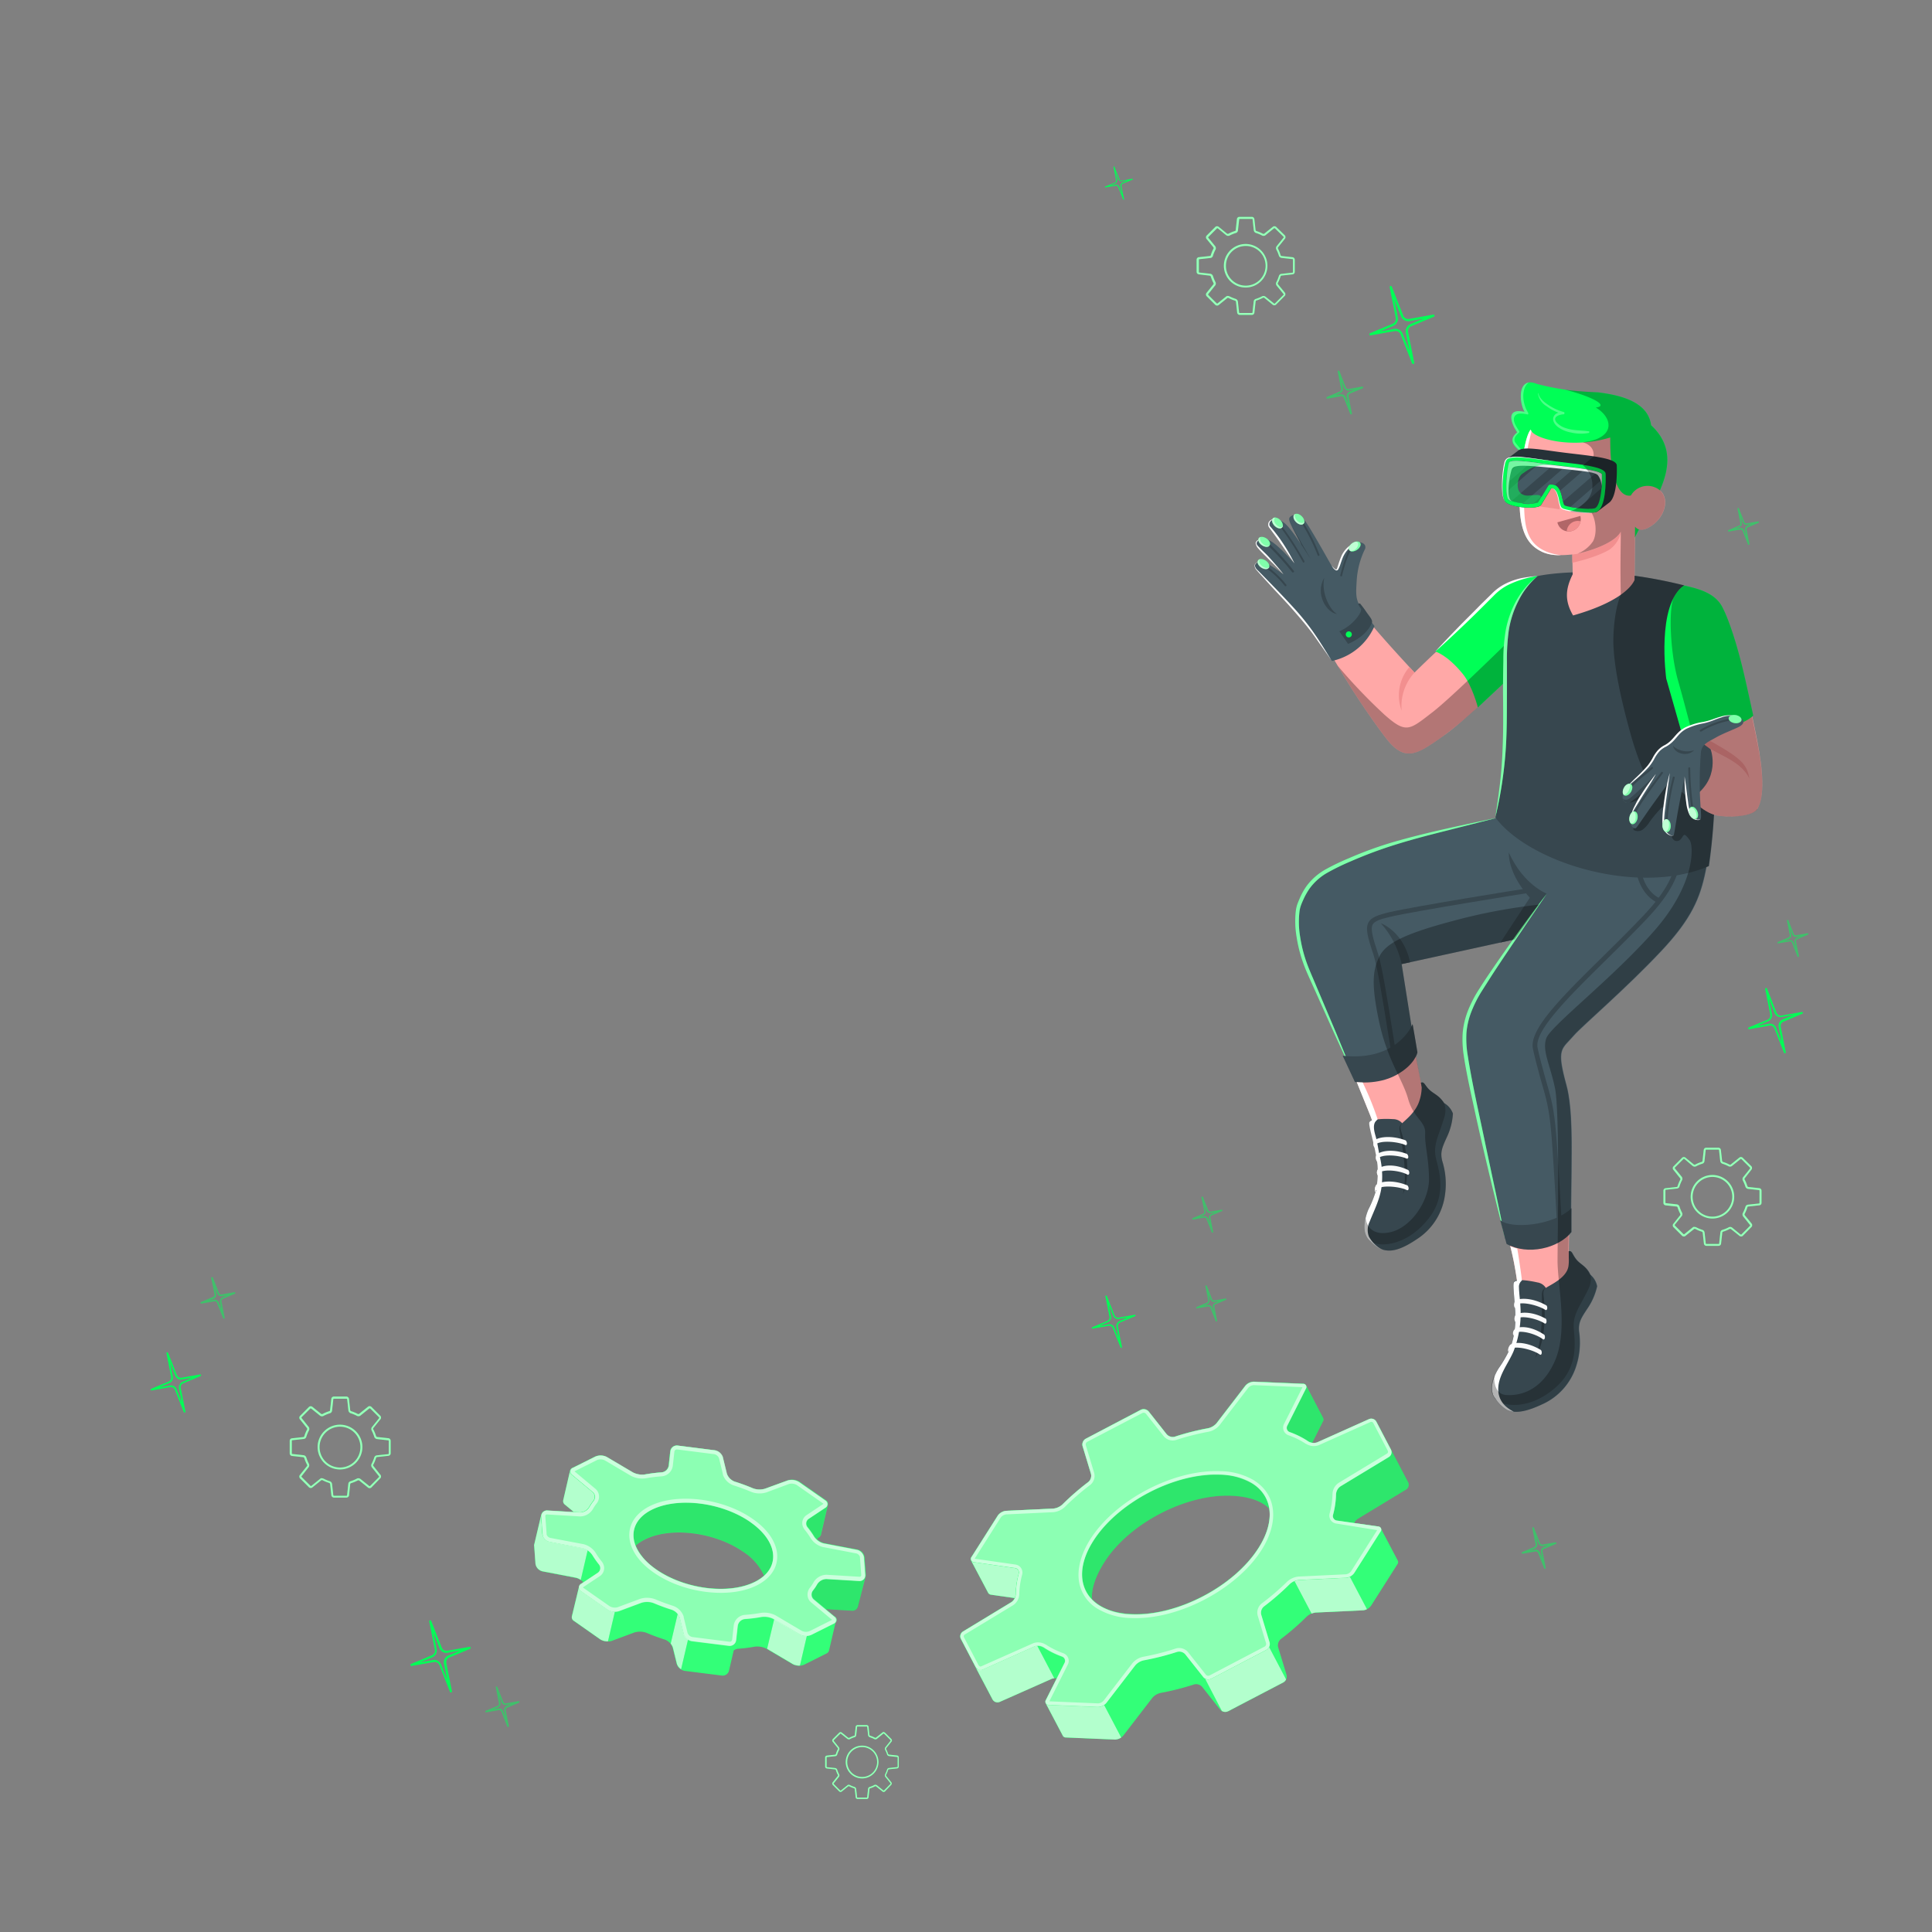 <svg xmlns="http://www.w3.org/2000/svg" viewBox="0 0 500 500"><rect x="0" y="0" width="500" height="500" fill="#808080" stroke="none"/><g id="freepik--Sparkles--inject-29"><g id="freepik--Shine--inject-29"><g id="freepik--shine--inject-29"><path d="M47.82,365.56a.21.21,0,0,1-.27-.13l-2.28-5.76a1.09,1.09,0,0,0-1.21-.68l-4.79.86a.22.22,0,0,1-.12-.43l4.49-1.88a1.1,1.1,0,0,0,.65-1.22l-1.21-6.08a.21.21,0,0,1,.15-.26.22.22,0,0,1,.27.13l2.28,5.77a1.1,1.1,0,0,0,1.21.67l4.79-.85a.24.24,0,0,1,.26.15.23.23,0,0,1-.13.27L47.42,358a1.1,1.1,0,0,0-.65,1.23L48,365.31A.22.22,0,0,1,47.82,365.56Zm-6.64-6.51,2.81-.5a1.54,1.54,0,0,1,1.7.95L47.06,363l-.73-3.66a1.54,1.54,0,0,1,.92-1.72l2.63-1.1-2.81.5a1.53,1.53,0,0,1-1.7-.95L44,352.58l.72,3.65h0a1.53,1.53,0,0,1-.91,1.72Zm3.33-2.78Z" style="fill:#00FF56"></path><g style="opacity:0.5"><path d="M58,341.27a.23.23,0,0,1-.27-.14l-1.56-3.92a.67.67,0,0,0-.74-.42l-3.26.58a.22.22,0,0,1-.13-.42l3.06-1.28a.68.68,0,0,0,.4-.75l-.83-4.14a.23.23,0,0,1,.16-.26.22.22,0,0,1,.27.13l1.55,3.93a.68.68,0,0,0,.75.41l3.26-.58a.23.23,0,0,1,.13.43l-3.06,1.28a.67.67,0,0,0-.4.75l.82,4.14A.23.23,0,0,1,58,341.27Zm-3.93-4.69,1.28-.23a1.13,1.13,0,0,1,1.24.7l.64,1.62L56.92,337a1.14,1.14,0,0,1,.67-1.26l1.19-.5-1.27.23a1.12,1.12,0,0,1-1.24-.69l-.64-1.63.34,1.72h0a1.12,1.12,0,0,1-.67,1.25Zm1.65-1.71Z" style="fill:#00FF56"></path></g></g><g id="freepik--shine--inject-29"><path d="M365.79,94.2a.29.29,0,0,1-.35-.17l-2.95-7.47a1.41,1.41,0,0,0-1.56-.87l-6.21,1.1a.29.29,0,0,1-.33-.2.29.29,0,0,1,.17-.35l5.81-2.43a1.42,1.42,0,0,0,.84-1.59l-1.56-7.87a.29.29,0,0,1,.2-.33.29.29,0,0,1,.35.17l2.95,7.46h0a1.41,1.41,0,0,0,1.57.88l6.2-1.11a.29.29,0,0,1,.33.21.28.28,0,0,1-.17.34l-5.81,2.44a1.4,1.4,0,0,0-.84,1.58L366,93.86A.29.29,0,0,1,365.79,94.2Zm-8.6-8.43,3.63-.65A2,2,0,0,1,363,86.35l1.77,4.49-.94-4.73a2,2,0,0,1,1.19-2.23l3.4-1.43-3.63.65a2,2,0,0,1-2.21-1.23l-1.77-4.49.94,4.73a2,2,0,0,1-1.18,2.23Z" style="fill:#00FF56"></path><g style="opacity:0.5"><path d="M349.72,107.24a.23.23,0,0,1-.29-.14L347.79,103a.73.73,0,0,0-.79-.44l-3.45.62a.24.24,0,0,1-.27-.17.23.23,0,0,1,.13-.28l3.24-1.36a.71.71,0,0,0,.42-.8l-.87-4.37a.25.25,0,0,1,.17-.28h0a.24.24,0,0,1,.28.14l1.64,4.16a.73.73,0,0,0,.79.44l3.45-.62a.24.24,0,0,1,.14.45l-3.24,1.35a.71.71,0,0,0-.42.8l.87,4.38A.24.24,0,0,1,349.72,107.24Zm-4.15-4.95,1.35-.24a1.18,1.18,0,0,1,1.31.73l.68,1.71-.37-1.81a1.19,1.19,0,0,1,.71-1.32l1.27-.53-1.36.24a1.19,1.19,0,0,1-1.31-.73h0l-.67-1.72.36,1.81a1.2,1.2,0,0,1-.71,1.33Z" style="fill:#00FF56"></path></g></g><g id="freepik--shine--inject-29"><path d="M116.77,438a.26.26,0,0,1-.32-.16l-2.73-6.89a1.31,1.31,0,0,0-1.45-.81l-5.73,1a.27.27,0,0,1-.3-.19.27.27,0,0,1,.15-.32l5.37-2.25a1.3,1.3,0,0,0,.78-1.46l-1.45-7.27a.28.28,0,0,1,.19-.31.26.26,0,0,1,.32.16l2.73,6.89h0a1.3,1.3,0,0,0,1.45.81l5.73-1a.27.27,0,0,1,.3.19.27.27,0,0,1-.15.32l-5.37,2.25a1.3,1.3,0,0,0-.78,1.46l1.45,7.27A.28.28,0,0,1,116.77,438Zm-8-7.79,3.36-.6a1.86,1.86,0,0,1,2,1.14l1.64,4.14-.88-4.37a1.85,1.85,0,0,1,1.1-2.06l3.15-1.31-3.36.6a1.86,1.86,0,0,1-2-1.14l-1.64-4.14.87,4.37a1.84,1.84,0,0,1-1.09,2.05Z" style="fill:#00FF56"></path><g style="opacity:0.5"><path d="M131.54,446.94a.21.21,0,0,1-.26-.13L129.76,443a.67.67,0,0,0-.73-.41l-3.19.57a.21.21,0,0,1-.24-.15.22.22,0,0,1,.12-.27l3-1.25a.65.65,0,0,0,.39-.73l-.8-4.05a.21.21,0,0,1,.15-.25h0a.21.21,0,0,1,.26.13l1.52,3.83a.66.66,0,0,0,.73.41l3.18-.57a.22.22,0,0,1,.13.42l-3,1.25a.66.66,0,0,0-.39.74l.8,4A.21.21,0,0,1,131.54,446.94Zm-3.83-4.58,1.25-.22a1.1,1.1,0,0,1,1.21.68l.62,1.58-.33-1.67a1.09,1.09,0,0,1,.65-1.22l1.17-.49-1.25.22a1.1,1.1,0,0,1-1.21-.67h0l-.63-1.58.34,1.67a1.09,1.09,0,0,1-.65,1.22Z" style="fill:#00FF56"></path></g></g><g id="freepik--shine--inject-29"><path d="M462,272.58a.25.25,0,0,1-.3-.14l-2.48-6.27a1.18,1.18,0,0,0-1.31-.74l-5.22.93a.24.24,0,0,1-.27-.17.23.23,0,0,1,.14-.29l4.88-2a1.19,1.19,0,0,0,.71-1.33l-1.32-6.61a.25.25,0,0,1,.47-.14l2.47,6.27h0a1.2,1.2,0,0,0,1.32.74l5.21-.93a.25.25,0,0,1,.28.17.25.25,0,0,1-.14.29l-4.88,2.05a1.19,1.19,0,0,0-.71,1.33l1.31,6.61A.24.24,0,0,1,462,272.58Zm-7.23-7.08,3-.55a1.68,1.68,0,0,1,1.85,1l1.49,3.77-.79-4a1.69,1.69,0,0,1,1-1.87l2.86-1.2-3.05.55a1.69,1.69,0,0,1-1.86-1l-1.49-3.77.8,4a1.69,1.69,0,0,1-1,1.87Z" style="fill:#00FF56"></path><path d="M290.82,51.71a.13.13,0,0,1-.15-.08l-1.27-3.21a.61.61,0,0,0-.68-.37l-2.66.47a.11.11,0,0,1-.14-.08.12.12,0,0,1,.07-.15l2.5-1a.62.62,0,0,0,.36-.68l-.68-3.39a.13.13,0,0,1,.09-.14.12.12,0,0,1,.15.07l1.27,3.21h0a.61.61,0,0,0,.67.38l2.67-.48a.13.13,0,0,1,.14.09.12.12,0,0,1-.07.15l-2.5,1a.61.61,0,0,0-.36.68l.67,3.38A.12.12,0,0,1,290.82,51.71Zm-3.7-3.63,1.56-.28a.86.86,0,0,1,.95.53l.76,1.93-.4-2a.86.86,0,0,1,.51-1l1.46-.61-1.56.27a.85.85,0,0,1-.95-.53l-.76-1.92.4,2a.86.86,0,0,1-.51,1Z" style="fill:#00FF56"></path><g style="opacity:0.5"><path d="M465.41,247.65a.19.19,0,0,1-.24-.12L463.79,244a.59.59,0,0,0-.66-.36l-2.9.51a.2.2,0,0,1-.11-.38l2.71-1.13a.6.6,0,0,0,.36-.67l-.73-3.68a.2.2,0,0,1,.14-.23h0a.2.2,0,0,1,.24.12l1.37,3.49a.61.61,0,0,0,.67.36l2.9-.51a.19.19,0,0,1,.22.14.2.2,0,0,1-.11.24l-2.72,1.13a.62.62,0,0,0-.36.67l.74,3.68A.2.2,0,0,1,465.41,247.65Zm-3.49-4.16,1.14-.2a1,1,0,0,1,1.1.61l.57,1.44-.3-1.52a1,1,0,0,1,.59-1.11l1.06-.45-1.13.21a1,1,0,0,1-1.1-.62h0l-.56-1.44.3,1.52A1,1,0,0,1,463,243Z" style="fill:#00FF56"></path></g><g style="opacity:0.5"><path d="M452.61,141a.2.2,0,0,1-.24-.12L451,137.42a.61.61,0,0,0-.66-.37l-2.9.52a.2.2,0,0,1-.12-.38l2.72-1.14a.61.61,0,0,0,.36-.67l-.73-3.68a.19.19,0,0,1,.13-.22h0a.19.19,0,0,1,.24.11l1.38,3.49a.62.62,0,0,0,.67.37l2.89-.52a.22.22,0,0,1,.23.14.2.2,0,0,1-.11.24l-2.72,1.14a.61.61,0,0,0-.36.67l.74,3.68A.2.2,0,0,1,452.61,141Zm-3.49-4.17,1.14-.2a1,1,0,0,1,1.1.61l.57,1.45-.31-1.52a1,1,0,0,1,.6-1.12l1.06-.44-1.14.2a1,1,0,0,1-1.1-.61h0l-.57-1.45.31,1.52a1,1,0,0,1-.59,1.12Z" style="fill:#00FF56"></path></g></g><g id="freepik--shine--inject-29"><path d="M290.22,348.82a.21.21,0,0,1-.23-.12l-2-5a1,1,0,0,0-1.05-.59l-4.16.74a.2.2,0,0,1-.22-.13.19.19,0,0,1,.11-.23l3.9-1.64a1,1,0,0,0,.57-1.06l-1.06-5.27a.2.2,0,0,1,.14-.23.19.19,0,0,1,.23.12l2,5a1,1,0,0,0,1.05.59l4.16-.74a.19.19,0,0,1,.22.13.18.18,0,0,1-.11.23l-3.9,1.64a1,1,0,0,0-.56,1.06l1.05,5.27A.2.2,0,0,1,290.22,348.82Zm-5.76-5.65,2.43-.44a1.34,1.34,0,0,1,1.48.83l1.19,3-.63-3.17a1.33,1.33,0,0,1,.79-1.49l2.29-1-2.44.44a1.35,1.35,0,0,1-1.48-.83h0l-1.19-3,.63,3.17a1.33,1.33,0,0,1-.79,1.49Z" style="fill:#00FF56"></path><g style="opacity:0.5"><path d="M314.84,342a.21.21,0,0,1-.23-.12l-1.35-3.4a.59.59,0,0,0-.64-.37l-2.83.51a.18.18,0,0,1-.22-.14.19.19,0,0,1,.11-.23l2.65-1.11a.59.59,0,0,0,.35-.65l-.72-3.6a.19.19,0,0,1,.14-.22.18.18,0,0,1,.23.12l1.35,3.4h0a.57.57,0,0,0,.64.36l2.84-.5a.18.18,0,0,1,.21.13.19.19,0,0,1-.11.24l-2.65,1.11a.59.59,0,0,0-.35.65l.72,3.59A.2.2,0,0,1,314.84,342Zm-3.4-4.07,1.11-.2a1,1,0,0,1,1.07.6l.56,1.41-.3-1.48a1,1,0,0,1,.58-1.09l1-.43-1.11.19a1,1,0,0,1-1.07-.6l-.56-1.41.3,1.49a1,1,0,0,1-.58,1.09Z" style="fill:#00FF56"></path></g><g style="opacity:0.5"><path d="M313.83,319a.19.19,0,0,1-.23-.11l-1.35-3.41a.59.59,0,0,0-.65-.36l-2.83.51a.2.2,0,0,1-.22-.14.2.2,0,0,1,.11-.23l2.66-1.11a.6.6,0,0,0,.35-.66l-.72-3.59a.19.19,0,0,1,.13-.22.2.2,0,0,1,.24.11l1.35,3.41h0a.57.57,0,0,0,.64.36l2.83-.5a.19.19,0,0,1,.22.13.18.18,0,0,1-.11.23l-2.65,1.12a.58.58,0,0,0-.35.65l.72,3.59A.18.18,0,0,1,313.83,319Zm-3.4-4.06,1.11-.2a1,1,0,0,1,1.07.6l.56,1.41-.3-1.49a1,1,0,0,1,.58-1.08l1-.44-1.11.2a1,1,0,0,1-1.07-.6l-.56-1.41.29,1.49a1,1,0,0,1-.57,1.08Z" style="fill:#00FF56"></path></g></g><g id="freepik--shine--inject-29" style="opacity:0.5"><path d="M399.89,406a.23.23,0,0,1-.27-.13l-1.55-3.93a.67.67,0,0,0-.75-.41l-3.26.58a.23.23,0,0,1-.13-.43l3.06-1.28a.68.68,0,0,0,.4-.75l-.82-4.14a.22.22,0,0,1,.15-.26.23.23,0,0,1,.27.14l1.55,3.92a.67.67,0,0,0,.75.41l3.26-.58a.23.23,0,0,1,.13.43l-3.06,1.28a.67.67,0,0,0-.4.75l.82,4.14A.22.22,0,0,1,399.89,406ZM396,401.27l1.27-.22a1.11,1.11,0,0,1,1.24.69l.64,1.62-.34-1.71a1.12,1.12,0,0,1,.67-1.25l1.19-.5-1.27.22a1.1,1.1,0,0,1-1.24-.69h0l-.64-1.62.34,1.71a1.12,1.12,0,0,1-.67,1.25Z" style="fill:#00FF56"></path></g></g></g><g id="freepik--gears-2--inject-29"><g id="freepik--small-gears--inject-29"><path d="M89.68,387.57H86.4a.67.67,0,0,1-.64-.6l-.32-2.91a.42.42,0,0,0-.26-.28,9.49,9.49,0,0,1-1.62-.66.53.53,0,0,0-.37-.07L80.77,385a.71.71,0,0,1-.91-.19l-2.11-2.11a.71.71,0,0,1-.19-.92l1.94-2.42a.51.51,0,0,0-.07-.36,10.42,10.42,0,0,1-.67-1.62.39.39,0,0,0-.27-.26l-2.92-.32a.67.67,0,0,1-.59-.65v-3.27a.63.63,0,0,1,.55-.64l3-.33a.26.26,0,0,0,.2-.16,10.25,10.25,0,0,1,.78-1.87.54.54,0,0,0-.14-.37l-1.68-2.1a.7.7,0,0,1-.09-.92L80,364.07a.71.71,0,0,1,.92.08l2.1,1.69a.62.62,0,0,0,.38.14,9.77,9.77,0,0,1,1.86-.78.27.27,0,0,0,.16-.21l.33-3a.66.66,0,0,1,.64-.56h3.28a.67.67,0,0,1,.64.6l.32,2.92a.41.41,0,0,0,.26.27,9.53,9.53,0,0,1,1.62.67.5.5,0,0,0,.37.06L95.31,364a.71.71,0,0,1,.91.2l2.11,2.11a.71.71,0,0,1,.19.91l-1.94,2.42a.5.5,0,0,0,.07.36,10.84,10.84,0,0,1,.67,1.62.42.42,0,0,0,.27.27l2.92.32a.65.65,0,0,1,.59.64v3.27a.63.63,0,0,1-.55.64l-3,.33a.26.26,0,0,0-.2.16,10.25,10.25,0,0,1-.78,1.87.53.53,0,0,0,.14.37l1.68,2.11a.7.7,0,0,1,.09.92L96.07,385a.7.7,0,0,1-.92-.09l-2.1-1.69a.51.51,0,0,0-.38-.13,9.73,9.73,0,0,1-1.86.77.28.28,0,0,0-.17.21l-.32,3A.66.66,0,0,1,89.68,387.57Zm-6.42-5a1.19,1.19,0,0,1,.53.13,8.8,8.8,0,0,0,1.53.63.89.89,0,0,1,.61.7l.33,2.92a.17.17,0,0,0,.14.15h3.28a.15.15,0,0,0,.14-.11l.33-3a.77.77,0,0,1,.52-.63,9.09,9.09,0,0,0,1.77-.74.94.94,0,0,1,.92.19l2.1,1.69a.37.37,0,0,0,.28.11l2.39-2.4a.79.79,0,0,0-.13-.25l-1.68-2.11a.89.89,0,0,1-.19-.92,10.18,10.18,0,0,0,.74-1.77.76.76,0,0,1,.63-.51l3-.33a.16.16,0,0,0,.11-.15v-3.27a.17.17,0,0,0-.15-.15l-2.91-.32a.87.87,0,0,1-.7-.61,9.77,9.77,0,0,0-.63-1.54.86.86,0,0,1,0-.9l1.94-2.42a.53.53,0,0,0-.15-.25l-2.11-2.11a.42.42,0,0,0-.27-.14l-2.4,1.93a.9.9,0,0,1-.91,0,8.8,8.8,0,0,0-1.53-.63.9.9,0,0,1-.62-.7l-.32-2.92a.17.17,0,0,0-.14-.15H86.4a.15.15,0,0,0-.14.12l-.33,3a.77.77,0,0,1-.52.63,9.09,9.09,0,0,0-1.77.74.89.89,0,0,1-.92-.19l-2.1-1.69a.47.47,0,0,0-.28-.11L78,366.83a.86.86,0,0,0,.13.26l1.68,2.1a.89.89,0,0,1,.19.92,9.46,9.46,0,0,0-.74,1.77.77.77,0,0,1-.63.52l-3,.33a.13.13,0,0,0-.11.14v3.27a.17.17,0,0,0,.15.15l2.91.32a.87.87,0,0,1,.7.61,9.39,9.39,0,0,0,.63,1.54.86.86,0,0,1,0,.9L78,382.09a.58.58,0,0,0,.15.24l2.11,2.11a.42.42,0,0,0,.27.15l2.4-1.94A.61.61,0,0,1,83.26,382.54ZM88,380.29a5.79,5.79,0,1,1,5.78-5.78A5.79,5.79,0,0,1,88,380.29Zm0-11.07a5.29,5.29,0,1,0,5.28,5.29A5.3,5.3,0,0,0,88,369.22Z" style="fill:#00FF56"></path><g style="opacity:0.6"><path d="M89.68,387.57H86.4a.67.67,0,0,1-.64-.6l-.32-2.91a.42.42,0,0,0-.26-.28,9.49,9.49,0,0,1-1.62-.66.53.53,0,0,0-.37-.07L80.77,385a.71.71,0,0,1-.91-.19l-2.11-2.11a.71.71,0,0,1-.19-.92l1.94-2.42a.51.51,0,0,0-.07-.36,10.42,10.42,0,0,1-.67-1.62.39.39,0,0,0-.27-.26l-2.92-.32a.67.67,0,0,1-.59-.65v-3.27a.63.63,0,0,1,.55-.64l3-.33a.26.26,0,0,0,.2-.16,10.25,10.25,0,0,1,.78-1.87.54.54,0,0,0-.14-.37l-1.68-2.1a.7.7,0,0,1-.09-.92L80,364.07a.71.71,0,0,1,.92.08l2.1,1.69a.62.62,0,0,0,.38.14,9.77,9.77,0,0,1,1.86-.78.27.27,0,0,0,.16-.21l.33-3a.66.66,0,0,1,.64-.56h3.28a.67.67,0,0,1,.64.6l.32,2.92a.41.41,0,0,0,.26.27,9.53,9.53,0,0,1,1.62.67.5.5,0,0,0,.37.06L95.31,364a.71.71,0,0,1,.91.2l2.11,2.11a.71.71,0,0,1,.19.91l-1.94,2.42a.5.5,0,0,0,.07.36,10.84,10.84,0,0,1,.67,1.62.42.42,0,0,0,.27.27l2.92.32a.65.65,0,0,1,.59.64v3.27a.63.63,0,0,1-.55.64l-3,.33a.26.26,0,0,0-.2.16,10.25,10.25,0,0,1-.78,1.87.53.53,0,0,0,.14.37l1.68,2.11a.7.7,0,0,1,.09.92L96.07,385a.7.7,0,0,1-.92-.09l-2.1-1.69a.51.51,0,0,0-.38-.13,9.73,9.73,0,0,1-1.86.77.28.28,0,0,0-.17.21l-.32,3A.66.66,0,0,1,89.68,387.57Zm-6.42-5a1.19,1.19,0,0,1,.53.13,8.8,8.8,0,0,0,1.53.63.89.89,0,0,1,.61.7l.33,2.92a.17.17,0,0,0,.14.15h3.28a.15.15,0,0,0,.14-.11l.33-3a.77.77,0,0,1,.52-.63,9.09,9.09,0,0,0,1.77-.74.94.94,0,0,1,.92.19l2.1,1.69a.37.37,0,0,0,.28.11l2.39-2.4a.79.79,0,0,0-.13-.25l-1.68-2.11a.89.89,0,0,1-.19-.92,10.18,10.18,0,0,0,.74-1.77.76.76,0,0,1,.63-.51l3-.33a.16.16,0,0,0,.11-.15v-3.27a.17.17,0,0,0-.15-.15l-2.91-.32a.87.87,0,0,1-.7-.61,9.77,9.77,0,0,0-.63-1.54.86.86,0,0,1,0-.9l1.94-2.42a.53.53,0,0,0-.15-.25l-2.11-2.11a.42.42,0,0,0-.27-.14l-2.4,1.93a.9.9,0,0,1-.91,0,8.8,8.8,0,0,0-1.53-.63.9.9,0,0,1-.62-.7l-.32-2.92a.17.17,0,0,0-.14-.15H86.4a.15.15,0,0,0-.14.12l-.33,3a.77.77,0,0,1-.52.63,9.09,9.09,0,0,0-1.77.74.89.89,0,0,1-.92-.19l-2.1-1.69a.47.47,0,0,0-.28-.11L78,366.83a.86.86,0,0,0,.13.26l1.68,2.1a.89.89,0,0,1,.19.92,9.46,9.46,0,0,0-.74,1.77.77.77,0,0,1-.63.52l-3,.33a.13.13,0,0,0-.11.14v3.27a.17.17,0,0,0,.15.15l2.91.32a.87.87,0,0,1,.7.61,9.39,9.39,0,0,0,.63,1.54.86.86,0,0,1,0,.9L78,382.09a.58.58,0,0,0,.15.24l2.11,2.11a.42.42,0,0,0,.27.15l2.4-1.94A.61.61,0,0,1,83.26,382.54ZM88,380.29a5.79,5.79,0,1,1,5.78-5.78A5.79,5.79,0,0,1,88,380.29Zm0-11.07a5.29,5.29,0,1,0,5.28,5.29A5.3,5.3,0,0,0,88,369.22Z" style="fill:#fff"></path></g><path d="M224.31,465.58h-2.39a.49.49,0,0,1-.48-.44l-.23-2.14a.33.33,0,0,0-.19-.2,7.22,7.22,0,0,1-1.19-.48.33.33,0,0,0-.27-.05l-1.77,1.42a.54.54,0,0,1-.67-.14L215.58,462a.54.54,0,0,1-.14-.67l1.42-1.77a.36.36,0,0,0-.05-.26,7.64,7.64,0,0,1-.49-1.19.27.27,0,0,0-.2-.19l-2.13-.24a.48.48,0,0,1-.44-.47v-2.4a.46.46,0,0,1,.41-.46l2.19-.24a.21.21,0,0,0,.15-.12,6.6,6.6,0,0,1,.57-1.37.4.4,0,0,0-.1-.27l-1.24-1.54a.54.54,0,0,1-.06-.68l1.76-1.76a.53.53,0,0,1,.68.06l1.54,1.24a.4.4,0,0,0,.27.1,6.6,6.6,0,0,1,1.37-.57.21.21,0,0,0,.12-.15l.24-2.19a.47.47,0,0,1,.47-.41h2.39a.49.49,0,0,1,.48.44L225,449a.29.29,0,0,0,.19.2,7.26,7.26,0,0,1,1.19.49.45.45,0,0,0,.27.05l1.77-1.42c.16-.14.45-.08.67.14l1.54,1.54a.54.54,0,0,1,.14.67l-1.42,1.77a.39.39,0,0,0,0,.27,7.26,7.26,0,0,1,.49,1.19.29.29,0,0,0,.2.19l2.13.23a.49.49,0,0,1,.44.47v2.4a.47.47,0,0,1-.41.47l-2.19.24a.21.21,0,0,0-.15.12,7.09,7.09,0,0,1-.57,1.37.4.4,0,0,0,.1.27l1.24,1.54a.52.52,0,0,1,.06.67L229,463.66a.53.53,0,0,1-.68-.07l-1.54-1.23a.39.39,0,0,0-.27-.1,7.09,7.09,0,0,1-1.37.57.19.19,0,0,0-.12.15l-.24,2.19A.47.47,0,0,1,224.31,465.58Zm-4.69-3.69a.83.83,0,0,1,.38.1,6.57,6.57,0,0,0,1.13.47.62.62,0,0,1,.44.5l.24,2.14a.13.13,0,0,0,.11.11h2.39a.11.11,0,0,0,.11-.08l.24-2.19a.58.58,0,0,1,.38-.47,6.3,6.3,0,0,0,1.29-.54.7.7,0,0,1,.68.14l1.54,1.24a.31.31,0,0,0,.2.08l1.75-1.76a.36.36,0,0,0-.09-.18l-1.24-1.54a.67.67,0,0,1-.13-.68,7.65,7.65,0,0,0,.54-1.29.54.54,0,0,1,.46-.38l2.19-.24a.11.11,0,0,0,.08-.11v-2.4a.11.11,0,0,0-.11-.1l-2.13-.24a.62.62,0,0,1-.51-.45,6.82,6.82,0,0,0-.47-1.12.65.65,0,0,1,0-.66l1.42-1.78a.41.41,0,0,0-.11-.18l-1.54-1.54a.38.38,0,0,0-.2-.11l-1.76,1.42a.63.63,0,0,1-.66,0,7.43,7.43,0,0,0-1.13-.46.64.64,0,0,1-.44-.51l-.24-2.14a.12.12,0,0,0-.11-.11h-2.39a.12.12,0,0,0-.11.09l-.24,2.19a.56.56,0,0,1-.38.46,6.64,6.64,0,0,0-1.29.54.67.67,0,0,1-.68-.14l-1.54-1.23c-.1-.08-.18-.09-.2-.08l-1.75,1.75a.37.37,0,0,0,.09.19l1.24,1.54a.68.68,0,0,1,.13.67,7.75,7.75,0,0,0-.54,1.3.57.57,0,0,1-.46.38l-2.19.24a.1.1,0,0,0-.08.1v2.4a.12.12,0,0,0,.11.11l2.13.23a.65.65,0,0,1,.51.45,6.57,6.57,0,0,0,.47,1.13.65.65,0,0,1,0,.66l-1.42,1.77a.36.36,0,0,0,.11.18l1.54,1.55a.29.29,0,0,0,.2.1l1.76-1.41A.43.43,0,0,1,219.62,461.89Zm3.49-1.64a4.24,4.24,0,1,1,4.24-4.24A4.24,4.24,0,0,1,223.11,460.25Zm0-8.11A3.87,3.87,0,1,0,227,456,3.88,3.88,0,0,0,223.11,452.14Z" style="fill:#00FF56"></path><g style="opacity:0.6"><path d="M224.31,465.58h-2.39a.49.49,0,0,1-.48-.44l-.23-2.14a.33.33,0,0,0-.19-.2,7.22,7.22,0,0,1-1.19-.48.33.33,0,0,0-.27-.05l-1.77,1.42a.54.54,0,0,1-.67-.14L215.58,462a.54.54,0,0,1-.14-.67l1.42-1.77a.36.36,0,0,0-.05-.26,7.64,7.64,0,0,1-.49-1.19.27.27,0,0,0-.2-.19l-2.13-.24a.48.48,0,0,1-.44-.47v-2.4a.46.46,0,0,1,.41-.46l2.19-.24a.21.21,0,0,0,.15-.12,6.6,6.6,0,0,1,.57-1.37.4.4,0,0,0-.1-.27l-1.24-1.54a.54.54,0,0,1-.06-.68l1.76-1.76a.53.53,0,0,1,.68.06l1.54,1.24a.4.4,0,0,0,.27.1,6.6,6.6,0,0,1,1.37-.57.21.21,0,0,0,.12-.15l.24-2.19a.47.47,0,0,1,.47-.41h2.39a.49.49,0,0,1,.48.44L225,449a.29.29,0,0,0,.19.2,7.26,7.26,0,0,1,1.19.49.45.45,0,0,0,.27.05l1.77-1.42c.16-.14.45-.08.67.14l1.54,1.54a.54.54,0,0,1,.14.67l-1.42,1.77a.39.39,0,0,0,0,.27,7.26,7.26,0,0,1,.49,1.19.29.29,0,0,0,.2.19l2.13.23a.49.49,0,0,1,.44.47v2.4a.47.47,0,0,1-.41.47l-2.19.24a.21.21,0,0,0-.15.12,7.09,7.09,0,0,1-.57,1.37.4.4,0,0,0,.1.27l1.24,1.54a.52.52,0,0,1,.06.67L229,463.66a.53.53,0,0,1-.68-.07l-1.54-1.23a.39.39,0,0,0-.27-.1,7.09,7.09,0,0,1-1.37.57.19.19,0,0,0-.12.15l-.24,2.19A.47.47,0,0,1,224.31,465.58Zm-4.69-3.69a.83.83,0,0,1,.38.1,6.57,6.57,0,0,0,1.13.47.62.62,0,0,1,.44.5l.24,2.14a.13.13,0,0,0,.11.11h2.39a.11.11,0,0,0,.11-.08l.24-2.19a.58.58,0,0,1,.38-.47,6.3,6.3,0,0,0,1.29-.54.7.7,0,0,1,.68.14l1.54,1.24a.31.31,0,0,0,.2.08l1.75-1.76a.36.36,0,0,0-.09-.18l-1.24-1.54a.67.67,0,0,1-.13-.68,7.65,7.65,0,0,0,.54-1.29.54.54,0,0,1,.46-.38l2.19-.24a.11.11,0,0,0,.08-.11v-2.4a.11.11,0,0,0-.11-.1l-2.13-.24a.62.62,0,0,1-.51-.45,6.82,6.82,0,0,0-.47-1.12.65.65,0,0,1,0-.66l1.42-1.78a.41.41,0,0,0-.11-.18l-1.54-1.54a.38.38,0,0,0-.2-.11l-1.76,1.42a.63.63,0,0,1-.66,0,7.43,7.43,0,0,0-1.13-.46.64.64,0,0,1-.44-.51l-.24-2.14a.12.12,0,0,0-.11-.11h-2.39a.12.12,0,0,0-.11.09l-.24,2.19a.56.56,0,0,1-.38.46,6.64,6.64,0,0,0-1.29.54.67.67,0,0,1-.68-.14l-1.54-1.23c-.1-.08-.18-.09-.2-.08l-1.75,1.75a.37.37,0,0,0,.09.19l1.24,1.54a.68.68,0,0,1,.13.67,7.75,7.75,0,0,0-.54,1.3.57.57,0,0,1-.46.38l-2.19.24a.1.1,0,0,0-.08.1v2.4a.12.12,0,0,0,.11.11l2.13.23a.65.65,0,0,1,.51.45,6.57,6.57,0,0,0,.47,1.13.65.65,0,0,1,0,.66l-1.42,1.77a.36.36,0,0,0,.11.18l1.54,1.55a.29.29,0,0,0,.2.1l1.76-1.41A.43.43,0,0,1,219.62,461.89Zm3.49-1.64a4.24,4.24,0,1,1,4.24-4.24A4.24,4.24,0,0,1,223.11,460.25Zm0-8.11A3.87,3.87,0,1,0,227,456,3.88,3.88,0,0,0,223.11,452.14Z" style="fill:#fff"></path></g><path d="M324,81.49h-3.19a.66.66,0,0,1-.63-.58l-.31-2.84a.41.41,0,0,0-.25-.27,9.34,9.34,0,0,1-1.58-.64.53.53,0,0,0-.35-.07L315.32,79a.7.7,0,0,1-.89-.19l-2.05-2.05a.69.69,0,0,1-.19-.89l1.89-2.35a.53.53,0,0,0-.07-.35,10.3,10.3,0,0,1-.65-1.58.38.38,0,0,0-.26-.25L310.26,71a.66.66,0,0,1-.58-.63V67.19a.63.63,0,0,1,.54-.62l2.92-.32a.29.29,0,0,0,.2-.15,9.06,9.06,0,0,1,.75-1.82.55.55,0,0,0-.13-.36l-1.64-2a.7.7,0,0,1-.09-.9l2.34-2.34a.7.7,0,0,1,.9.08l2,1.64a.54.54,0,0,0,.36.14,9,9,0,0,1,1.81-.76.28.28,0,0,0,.16-.2l.32-2.91a.62.62,0,0,1,.62-.54H324a.64.64,0,0,1,.63.58l.31,2.83a.39.39,0,0,0,.26.27,9,9,0,0,1,1.57.65.54.54,0,0,0,.36.06l2.35-1.88a.7.7,0,0,1,.89.18l2.05,2a.7.7,0,0,1,.18.89l-1.89,2.36a.63.63,0,0,0,.07.35A9.79,9.79,0,0,1,331.4,66a.37.37,0,0,0,.27.26l2.83.31a.64.64,0,0,1,.58.62v3.19a.63.63,0,0,1-.54.62l-2.91.32a.28.28,0,0,0-.2.16,9.88,9.88,0,0,1-.76,1.82.54.54,0,0,0,.14.35l1.64,2a.68.68,0,0,1,.08.89l-2.34,2.35a.7.7,0,0,1-.9-.09l-2-1.64a.49.49,0,0,0-.36-.13,9.3,9.3,0,0,1-1.82.75.26.26,0,0,0-.15.2l-.32,2.91A.64.64,0,0,1,324,81.49Zm-6.24-4.9a1.15,1.15,0,0,1,.51.14,9.15,9.15,0,0,0,1.49.61.88.88,0,0,1,.6.68l.31,2.83a.16.16,0,0,0,.14.15H324a.13.13,0,0,0,.14-.11l.32-2.91a.75.75,0,0,1,.51-.61,9.21,9.21,0,0,0,1.72-.72.88.88,0,0,1,.89.18l2.05,1.64a.34.34,0,0,0,.27.11l2.32-2.33a.85.85,0,0,0-.12-.25l-1.64-2a.88.88,0,0,1-.18-.9,9.17,9.17,0,0,0,.71-1.72.75.75,0,0,1,.62-.5l2.91-.32a.14.14,0,0,0,.1-.14V67.19a.16.16,0,0,0-.14-.14l-2.84-.31a.84.84,0,0,1-.67-.59,8.94,8.94,0,0,0-.62-1.5.87.87,0,0,1,0-.88l1.89-2.35a.52.52,0,0,0-.15-.24l-2.05-2c-.12-.12-.22-.15-.26-.14l-2.33,1.88a.87.87,0,0,1-.88,0,8.94,8.94,0,0,0-1.5-.62.84.84,0,0,1-.59-.67l-.31-2.84a.17.17,0,0,0-.15-.14h-3.18a.14.14,0,0,0-.14.1l-.32,2.91a.75.75,0,0,1-.5.62,9.17,9.17,0,0,0-1.72.71.88.88,0,0,1-.9-.18l-2-1.64a.4.4,0,0,0-.27-.11l-2.32,2.33a.46.46,0,0,0,.12.25l1.64,2a.88.88,0,0,1,.18.89,9.21,9.21,0,0,0-.72,1.72.75.75,0,0,1-.61.51l-2.91.32a.13.13,0,0,0-.11.13v3.19a.16.16,0,0,0,.15.14l2.83.31a.88.88,0,0,1,.68.6,10.13,10.13,0,0,0,.61,1.49.85.85,0,0,1,0,.88l-1.89,2.36a.75.75,0,0,0,.15.24l2,2a.46.46,0,0,0,.26.14l2.34-1.88A.59.59,0,0,1,317.74,76.59Zm4.64-2.18A5.63,5.63,0,1,1,328,68.79,5.62,5.62,0,0,1,322.38,74.41Zm0-10.76a5.14,5.14,0,1,0,5.14,5.14A5.14,5.14,0,0,0,322.38,63.65Z" style="fill:#00FF56"></path><g style="opacity:0.6"><path d="M324,81.49h-3.19a.66.66,0,0,1-.63-.58l-.31-2.84a.41.41,0,0,0-.25-.27,9.34,9.34,0,0,1-1.58-.64.53.53,0,0,0-.35-.07L315.32,79a.7.7,0,0,1-.89-.19l-2.05-2.05a.69.69,0,0,1-.19-.89l1.89-2.35a.53.53,0,0,0-.07-.35,10.3,10.3,0,0,1-.65-1.58.38.38,0,0,0-.26-.25L310.26,71a.66.66,0,0,1-.58-.63V67.19a.63.63,0,0,1,.54-.62l2.92-.32a.29.29,0,0,0,.2-.15,9.06,9.06,0,0,1,.75-1.82.55.55,0,0,0-.13-.36l-1.64-2a.7.7,0,0,1-.09-.9l2.34-2.34a.7.7,0,0,1,.9.08l2,1.64a.54.54,0,0,0,.36.14,9,9,0,0,1,1.81-.76.28.28,0,0,0,.16-.2l.32-2.91a.62.62,0,0,1,.62-.54H324a.64.64,0,0,1,.63.58l.31,2.83a.39.39,0,0,0,.26.27,9,9,0,0,1,1.57.65.54.54,0,0,0,.36.06l2.35-1.88a.7.7,0,0,1,.89.18l2.05,2a.7.7,0,0,1,.18.89l-1.89,2.36a.63.63,0,0,0,.07.35A9.79,9.79,0,0,1,331.4,66a.37.37,0,0,0,.27.26l2.83.31a.64.64,0,0,1,.58.62v3.19a.63.63,0,0,1-.54.62l-2.91.32a.28.28,0,0,0-.2.16,9.88,9.88,0,0,1-.76,1.82.54.54,0,0,0,.14.35l1.64,2a.68.68,0,0,1,.08.89l-2.34,2.35a.7.7,0,0,1-.9-.09l-2-1.64a.49.49,0,0,0-.36-.13,9.3,9.3,0,0,1-1.82.75.26.26,0,0,0-.15.2l-.32,2.91A.64.64,0,0,1,324,81.49Zm-6.24-4.9a1.15,1.15,0,0,1,.51.14,9.15,9.15,0,0,0,1.49.61.88.88,0,0,1,.6.68l.31,2.83a.16.16,0,0,0,.14.15H324a.13.13,0,0,0,.14-.11l.32-2.91a.75.75,0,0,1,.51-.61,9.21,9.21,0,0,0,1.72-.72.88.88,0,0,1,.89.18l2.05,1.64a.34.34,0,0,0,.27.11l2.32-2.33a.85.85,0,0,0-.12-.25l-1.64-2a.88.88,0,0,1-.18-.9,9.17,9.17,0,0,0,.71-1.72.75.75,0,0,1,.62-.5l2.91-.32a.14.14,0,0,0,.1-.14V67.19a.16.16,0,0,0-.14-.14l-2.84-.31a.84.84,0,0,1-.67-.59,8.94,8.94,0,0,0-.62-1.5.87.87,0,0,1,0-.88l1.89-2.35a.52.52,0,0,0-.15-.24l-2.05-2c-.12-.12-.22-.15-.26-.14l-2.33,1.88a.87.87,0,0,1-.88,0,8.94,8.94,0,0,0-1.5-.62.84.84,0,0,1-.59-.67l-.31-2.84a.17.17,0,0,0-.15-.14h-3.18a.14.14,0,0,0-.14.1l-.32,2.91a.75.75,0,0,1-.5.62,9.17,9.17,0,0,0-1.72.71.88.88,0,0,1-.9-.18l-2-1.64a.4.4,0,0,0-.27-.11l-2.32,2.33a.46.46,0,0,0,.12.25l1.64,2a.88.88,0,0,1,.18.89,9.21,9.21,0,0,0-.72,1.72.75.75,0,0,1-.61.51l-2.91.32a.13.13,0,0,0-.11.13v3.19a.16.16,0,0,0,.15.14l2.83.31a.88.88,0,0,1,.68.6,10.13,10.13,0,0,0,.61,1.49.85.85,0,0,1,0,.88l-1.89,2.36a.75.75,0,0,0,.15.24l2,2a.46.46,0,0,0,.26.14l2.34-1.88A.59.59,0,0,1,317.74,76.59Zm4.64-2.18A5.63,5.63,0,1,1,328,68.79,5.62,5.62,0,0,1,322.38,74.41Zm0-10.76a5.14,5.14,0,1,0,5.14,5.14A5.14,5.14,0,0,0,322.38,63.65Z" style="fill:#fff"></path></g><path d="M444.78,322.42h-3.19a.64.64,0,0,1-.62-.58l-.31-2.83a.39.39,0,0,0-.26-.27,8.83,8.83,0,0,1-1.57-.65.48.48,0,0,0-.36-.06l-2.35,1.88a.7.7,0,0,1-.89-.18l-2.05-2.05a.7.7,0,0,1-.18-.89l1.89-2.36a.63.63,0,0,0-.07-.35,9,9,0,0,1-.65-1.57.39.39,0,0,0-.27-.26l-2.83-.31a.64.64,0,0,1-.58-.62v-3.19a.63.63,0,0,1,.54-.62l2.91-.32a.26.26,0,0,0,.2-.16,9,9,0,0,1,.76-1.81.54.54,0,0,0-.14-.36l-1.64-2.05a.68.68,0,0,1-.08-.89l2.34-2.35a.7.7,0,0,1,.9.09l2,1.64a.48.48,0,0,0,.36.13,9.87,9.87,0,0,1,1.81-.75.27.27,0,0,0,.16-.2l.32-2.91a.63.63,0,0,1,.62-.54h3.19a.64.64,0,0,1,.62.57l.32,2.84a.41.41,0,0,0,.25.27,8.92,8.92,0,0,1,1.57.64.5.5,0,0,0,.36.07l2.35-1.89a.69.69,0,0,1,.89.19l2.05,2a.72.72,0,0,1,.19.89L451.49,305a.5.5,0,0,0,.07.36,8.92,8.92,0,0,1,.64,1.57.43.43,0,0,0,.27.26l2.84.31a.64.64,0,0,1,.57.62v3.19a.62.62,0,0,1-.54.62l-2.91.32a.29.29,0,0,0-.2.15,9.3,9.3,0,0,1-.75,1.82.49.49,0,0,0,.13.36l1.64,2a.7.7,0,0,1,.09.9L451,319.87a.68.68,0,0,1-.89-.08l-2.05-1.64a.53.53,0,0,0-.36-.14,9.52,9.52,0,0,1-1.81.76.28.28,0,0,0-.16.2l-.32,2.91A.63.63,0,0,1,444.78,322.42Zm-6.24-4.89a1.07,1.07,0,0,1,.51.13,9.3,9.3,0,0,0,1.5.62.84.84,0,0,1,.59.68l.31,2.83a.17.17,0,0,0,.14.15h3.19a.15.15,0,0,0,.14-.11l.32-2.91a.76.76,0,0,1,.5-.62,8.55,8.55,0,0,0,1.72-.71.88.88,0,0,1,.9.18l2,1.64a.5.5,0,0,0,.27.11l2.32-2.33a.52.52,0,0,0-.12-.25l-1.64-2.05a.88.88,0,0,1-.18-.89,9.21,9.21,0,0,0,.72-1.72.75.75,0,0,1,.61-.51l2.91-.31a.15.15,0,0,0,.11-.14v-3.19a.16.16,0,0,0-.15-.14l-2.83-.31a.86.86,0,0,1-.68-.6,9.19,9.19,0,0,0-.62-1.49.87.87,0,0,1,0-.88l1.89-2.36a.86.86,0,0,0-.15-.24l-2.05-2.05a.44.44,0,0,0-.27-.14l-2.33,1.88a.87.87,0,0,1-.88,0,9.19,9.19,0,0,0-1.49-.62.85.85,0,0,1-.6-.68l-.31-2.83a.16.16,0,0,0-.14-.15h-3.19a.13.13,0,0,0-.13.11l-.32,2.91a.75.75,0,0,1-.51.61,9.21,9.21,0,0,0-1.72.72.86.86,0,0,1-.89-.18L436,300a.35.35,0,0,0-.27-.11l-2.32,2.33a.75.75,0,0,0,.12.25l1.64,2a.88.88,0,0,1,.18.9,8.55,8.55,0,0,0-.71,1.72.75.75,0,0,1-.62.5l-2.91.32a.13.13,0,0,0-.1.14v3.19a.16.16,0,0,0,.14.14l2.84.31a.84.84,0,0,1,.67.59,8.94,8.94,0,0,0,.62,1.5.87.87,0,0,1,0,.88l-1.89,2.35a.52.52,0,0,0,.15.24l2.05,2.05a.4.4,0,0,0,.26.14l2.33-1.88A.58.58,0,0,1,438.54,317.53Zm4.65-2.18a5.63,5.63,0,1,1,5.62-5.63A5.64,5.64,0,0,1,443.19,315.35Zm0-10.76a5.14,5.14,0,1,0,5.13,5.13A5.14,5.14,0,0,0,443.19,304.59Z" style="fill:#00FF56"></path><g style="opacity:0.6"><path d="M444.78,322.42h-3.19a.64.64,0,0,1-.62-.58l-.31-2.83a.39.39,0,0,0-.26-.27,8.83,8.83,0,0,1-1.57-.65.48.48,0,0,0-.36-.06l-2.35,1.88a.7.7,0,0,1-.89-.18l-2.05-2.05a.7.7,0,0,1-.18-.89l1.89-2.36a.63.63,0,0,0-.07-.35,9,9,0,0,1-.65-1.57.39.39,0,0,0-.27-.26l-2.83-.31a.64.64,0,0,1-.58-.62v-3.19a.63.63,0,0,1,.54-.62l2.91-.32a.26.26,0,0,0,.2-.16,9,9,0,0,1,.76-1.81.54.54,0,0,0-.14-.36l-1.64-2.05a.68.68,0,0,1-.08-.89l2.34-2.35a.7.7,0,0,1,.9.09l2,1.64a.48.48,0,0,0,.36.13,9.87,9.87,0,0,1,1.81-.75.27.27,0,0,0,.16-.2l.32-2.91a.63.63,0,0,1,.62-.54h3.19a.64.64,0,0,1,.62.57l.32,2.84a.41.41,0,0,0,.25.27,8.92,8.92,0,0,1,1.57.64.5.5,0,0,0,.36.07l2.35-1.89a.69.69,0,0,1,.89.19l2.05,2a.72.72,0,0,1,.19.89L451.49,305a.5.5,0,0,0,.07.36,8.92,8.92,0,0,1,.64,1.57.43.43,0,0,0,.27.26l2.84.31a.64.64,0,0,1,.57.62v3.19a.62.62,0,0,1-.54.62l-2.91.32a.29.29,0,0,0-.2.15,9.3,9.3,0,0,1-.75,1.82.49.49,0,0,0,.13.36l1.64,2a.7.7,0,0,1,.09.9L451,319.87a.68.68,0,0,1-.89-.08l-2.05-1.64a.53.53,0,0,0-.36-.14,9.52,9.52,0,0,1-1.81.76.28.28,0,0,0-.16.2l-.32,2.91A.63.63,0,0,1,444.78,322.42Zm-6.24-4.89a1.07,1.07,0,0,1,.51.13,9.3,9.3,0,0,0,1.5.62.84.84,0,0,1,.59.68l.31,2.83a.17.17,0,0,0,.14.15h3.19a.15.15,0,0,0,.14-.11l.32-2.91a.76.76,0,0,1,.5-.62,8.55,8.55,0,0,0,1.72-.71.88.88,0,0,1,.9.18l2,1.64a.5.5,0,0,0,.27.11l2.32-2.33a.52.52,0,0,0-.12-.25l-1.64-2.05a.88.88,0,0,1-.18-.89,9.21,9.21,0,0,0,.72-1.72.75.75,0,0,1,.61-.51l2.91-.31a.15.15,0,0,0,.11-.14v-3.19a.16.16,0,0,0-.15-.14l-2.83-.31a.86.86,0,0,1-.68-.6,9.19,9.19,0,0,0-.62-1.49.87.87,0,0,1,0-.88l1.89-2.36a.86.86,0,0,0-.15-.24l-2.05-2.05a.44.44,0,0,0-.27-.14l-2.33,1.88a.87.87,0,0,1-.88,0,9.19,9.19,0,0,0-1.49-.62.85.85,0,0,1-.6-.68l-.31-2.83a.16.16,0,0,0-.14-.15h-3.19a.13.13,0,0,0-.13.11l-.32,2.91a.75.75,0,0,1-.51.61,9.21,9.21,0,0,0-1.72.72.86.86,0,0,1-.89-.18L436,300a.35.35,0,0,0-.27-.11l-2.32,2.33a.75.75,0,0,0,.12.25l1.64,2a.88.88,0,0,1,.18.9,8.55,8.55,0,0,0-.71,1.72.75.75,0,0,1-.62.5l-2.91.32a.13.13,0,0,0-.1.14v3.19a.16.16,0,0,0,.14.14l2.84.31a.84.84,0,0,1,.67.59,8.94,8.94,0,0,0,.62,1.5.87.87,0,0,1,0,.88l-1.89,2.35a.52.52,0,0,0,.15.24l2.05,2.05a.4.4,0,0,0,.26.14l2.33-1.88A.58.58,0,0,1,438.54,317.53Zm4.65-2.18a5.63,5.63,0,1,1,5.62-5.63A5.64,5.64,0,0,1,443.19,315.35Zm0-10.76a5.14,5.14,0,1,0,5.13,5.13A5.14,5.14,0,0,0,443.19,304.59Z" style="fill:#fff"></path></g></g></g><g id="freepik--gears-1--inject-29"><g id="freepik--Gear--inject-29"><path d="M251.31,403.82h0l4.44,8.43h0a.91.91,0,0,0,.72.44l6.13.88a2.45,2.45,0,0,1-.88,1.06l-12.53,7.6a1.47,1.47,0,0,0-.54,1.92l3.78,7.23s0,0,0,0l4.41,8.39a1.48,1.48,0,0,0,1.89.66l13.39-5.95a2.31,2.31,0,0,1,1.34-.12l-2.79,5.55a.9.9,0,0,0-.05.85h0l4.45,8.45h0a.92.92,0,0,0,.79.41l12.66.53a3,3,0,0,0,2.2-1l7.48-9.72a4,4,0,0,1,2.18-1.31,68.31,68.31,0,0,0,8.61-2.18,2.08,2.08,0,0,1,2.15.64l4.62,5.85a1.73,1.73,0,0,0,2.07.44l14.3-7.48a1.71,1.71,0,0,0,.82-1.94l-2.17-7.14a2.11,2.11,0,0,1,.71-2.13,66.27,66.27,0,0,0,6.7-5.82,4.09,4.09,0,0,1,2.33-1.05l12.24-.58a2.94,2.94,0,0,0,2.1-1.22l6.8-10.7a.89.89,0,0,0,.1-.9h0l-4.44-8.43h0a.94.94,0,0,0-.73-.44l-6.12-.88a2.45,2.45,0,0,1,.88-1.06l12.53-7.6a1.47,1.47,0,0,0,.54-1.92l-5.32-10.13h0l-2.88-5.51a1.49,1.49,0,0,0-1.89-.66l-13.39,6a2.39,2.39,0,0,1-1.34.11l2.79-5.55a.92.92,0,0,0,.05-.86h0L338,358.51h0a.87.87,0,0,0-.8-.42l-12.66-.54a3,3,0,0,0-2.21,1l-7.47,9.72a4.12,4.12,0,0,1-2.18,1.32,65,65,0,0,0-8.61,2.18,2.12,2.12,0,0,1-2.15-.64l-4.63-5.86a1.72,1.72,0,0,0-2.06-.44L281,372.34a1.71,1.71,0,0,0-.82,1.94l2.16,7.14a2.1,2.1,0,0,1-.7,2.13,66.43,66.43,0,0,0-6.7,5.82,4.09,4.09,0,0,1-2.33,1.05l-12.24.58a3,3,0,0,0-2.11,1.22l-6.79,10.7A.91.91,0,0,0,251.31,403.82Zm74.41-3.26c-6.34,10-21.05,17.67-32.86,17.17-4.62-.19-8.11-1.62-10.27-3.87-.15-2.67.91-5.92,3.24-9.58,6.34-10,21.05-17.68,32.86-17.18,4.62.2,7.9,1.39,9.81,3.35C328.92,393.4,328.06,396.88,325.72,400.56Z" style="fill:#00FF56"></path><path d="M251.31,403.82h0l4.44,8.43h0a.91.91,0,0,0,.72.44l6.13.88a2.45,2.45,0,0,1-.88,1.06l-12.53,7.6a1.47,1.47,0,0,0-.54,1.92l3.78,7.23s0,0,0,0l4.41,8.39a1.48,1.48,0,0,0,1.89.66l13.39-5.95a2.31,2.31,0,0,1,1.34-.12l-2.79,5.55a.9.9,0,0,0-.05.85h0l4.45,8.45h0a.92.92,0,0,0,.79.41l12.66.53a3,3,0,0,0,2.2-1l7.48-9.72a4,4,0,0,1,2.18-1.31,68.31,68.31,0,0,0,8.61-2.18,2.08,2.08,0,0,1,2.15.64l4.62,5.85a1.73,1.73,0,0,0,2.07.44l14.3-7.48a1.71,1.71,0,0,0,.82-1.94l-2.17-7.14a2.11,2.11,0,0,1,.71-2.13,66.27,66.27,0,0,0,6.7-5.82,4.09,4.09,0,0,1,2.33-1.05l12.24-.58a2.94,2.94,0,0,0,2.1-1.22l6.8-10.7a.89.89,0,0,0,.1-.9h0l-4.44-8.43h0a.94.94,0,0,0-.73-.44l-6.12-.88a2.45,2.45,0,0,1,.88-1.06l12.53-7.6a1.47,1.47,0,0,0,.54-1.92l-5.32-10.13h0l-2.88-5.51a1.49,1.49,0,0,0-1.89-.66l-13.39,6a2.39,2.39,0,0,1-1.34.11l2.79-5.55a.92.92,0,0,0,.05-.86h0L338,358.51h0a.87.87,0,0,0-.8-.42l-12.66-.54a3,3,0,0,0-2.21,1l-7.47,9.72a4.12,4.12,0,0,1-2.18,1.32,65,65,0,0,0-8.61,2.18,2.12,2.12,0,0,1-2.15-.64l-4.63-5.86a1.72,1.72,0,0,0-2.06-.44L281,372.34a1.71,1.71,0,0,0-.82,1.94l2.16,7.14a2.1,2.1,0,0,1-.7,2.13,66.43,66.43,0,0,0-6.7,5.82,4.09,4.09,0,0,1-2.33,1.05l-12.24.58a3,3,0,0,0-2.11,1.22l-6.79,10.7A.91.91,0,0,0,251.31,403.82Zm74.41-3.26c-6.34,10-21.05,17.67-32.86,17.17-4.62-.19-8.11-1.62-10.27-3.87-.15-2.67.91-5.92,3.24-9.58,6.34-10,21.05-17.68,32.86-17.18,4.62.2,7.9,1.39,9.81,3.35C328.92,393.4,328.06,396.88,325.72,400.56Z" style="fill:#fff;opacity:0.2"></path><path d="M345,392a1.16,1.16,0,0,0,1,1.51l4.46.64a2.42,2.42,0,0,1,.9-1.06l12.53-7.6a1.48,1.48,0,0,0,.54-1.93l-5.32-10.12.89,1.71a1.48,1.48,0,0,1-.53,1.92l-12.54,7.59a2.74,2.74,0,0,0-1.14,2.09A22.19,22.19,0,0,1,345,392Zm-7-33.41a1.08,1.08,0,0,1-.09.77l-4.81,9.57a1.15,1.15,0,0,0,.68,1.66A22,22,0,0,1,338.6,373a2.71,2.71,0,0,0,1,.37l2.79-5.56a.9.9,0,0,0,.05-.85h0Z" style="opacity:0.1"></path><path d="M282.94,398.76c6.34-10,21.05-17.68,32.86-17.18,7.47.31,12,3.82,12.71,8.88-1.9-2-5.19-3.16-9.82-3.36-11.82-.5-26.52,7.2-32.86,17.18-2.32,3.65-3.4,6.9-3.25,9.58C279.21,410.36,279.09,404.83,282.94,398.76Z" style="opacity:0.1"></path><path d="M256.86,439.81a1.46,1.46,0,0,0,1.88.64l13.4-5.94a1.9,1.9,0,0,1,.73-.15l-4.43-8.44a1.83,1.83,0,0,0-.74.17l-13.39,6a1.48,1.48,0,0,1-1.78-.5Zm-1.11-27.55h0a1,1,0,0,0,.73.45l6.13.87a2.77,2.77,0,0,0,.25-1,21.52,21.52,0,0,1,.71-5,1,1,0,0,1,.05-.24,1.48,1.48,0,0,0,0-.59c0-.06,0-.12,0-.18a1.26,1.26,0,0,0-.18-.32,1.16,1.16,0,0,0-.5-.35.71.71,0,0,0-.27-.07L252,404.27a1,1,0,0,1-.25-.06.56.56,0,0,1-.29-.17.5.5,0,0,1-.18-.23h0Zm19.33,37a.87.87,0,0,0,.79.4l12.66.54a2.9,2.9,0,0,0,1.64-.53l-4.42-8.42a2.88,2.88,0,0,1-1.64.53l-12.67-.53a1,1,0,0,1-.77-.36Zm64.36-31.65a3.52,3.52,0,0,1,1.08-.28l12.25-.58a2.89,2.89,0,0,0,1-.29l-4.42-8.4a2.45,2.45,0,0,1-1,.27l-12.24.58a3.49,3.49,0,0,0-1.1.28ZM316.21,442.8a1.74,1.74,0,0,0,1.63.07l14.3-7.47a1.64,1.64,0,0,0,.7-.77l-4.42-8.43a1.63,1.63,0,0,1-.71.78l-14.31,7.47a1.69,1.69,0,0,1-1.53,0Z" style="fill:#00FF56"></path><path d="M256.86,439.81a1.46,1.46,0,0,0,1.88.64l13.4-5.94a1.9,1.9,0,0,1,.73-.15l-4.43-8.44a1.83,1.83,0,0,0-.74.17l-13.39,6a1.48,1.48,0,0,1-1.78-.5Zm-1.11-27.55h0a1,1,0,0,0,.73.45l6.13.87a2.77,2.77,0,0,0,.25-1,21.52,21.52,0,0,1,.71-5,1,1,0,0,1,.05-.24,1.48,1.48,0,0,0,0-.59c0-.06,0-.12,0-.18a1.26,1.26,0,0,0-.18-.32,1.16,1.16,0,0,0-.5-.35.71.71,0,0,0-.27-.07L252,404.27a1,1,0,0,1-.25-.06.56.56,0,0,1-.29-.17.5.5,0,0,1-.18-.23h0Zm19.33,37a.87.87,0,0,0,.79.4l12.66.54a2.9,2.9,0,0,0,1.64-.53l-4.42-8.42a2.88,2.88,0,0,1-1.64.53l-12.67-.53a1,1,0,0,1-.77-.36Zm64.36-31.65a3.52,3.52,0,0,1,1.08-.28l12.25-.58a2.89,2.89,0,0,0,1-.29l-4.42-8.4a2.45,2.45,0,0,1-1,.27l-12.24.58a3.49,3.49,0,0,0-1.1.28ZM316.21,442.8a1.74,1.74,0,0,0,1.63.07l14.3-7.47a1.64,1.64,0,0,0,.7-.77l-4.42-8.43a1.63,1.63,0,0,1-.71.78l-14.31,7.47a1.69,1.69,0,0,1-1.53,0Z" style="fill:#fff;opacity:0.7"></path><path d="M258.21,392.22l-6.79,10.7a.82.82,0,0,0,.62,1.35l10.61,1.52a1.16,1.16,0,0,1,1,1.51,22.2,22.2,0,0,0-.76,5.26,2.67,2.67,0,0,1-1.14,2.07l-12.53,7.6a1.47,1.47,0,0,0-.54,1.92l3.78,7.23a1.48,1.48,0,0,0,1.89.66l13.39-6a2.7,2.7,0,0,1,2.36.24,21.44,21.44,0,0,0,4.74,2.38,1.16,1.16,0,0,1,.69,1.66l-4.81,9.57a.82.82,0,0,0,.75,1.29l12.66.53a3,3,0,0,0,2.2-1l7.48-9.72A4,4,0,0,1,296,429.7a68.31,68.31,0,0,0,8.61-2.18,2.08,2.08,0,0,1,2.15.64l4.63,5.85a1.72,1.72,0,0,0,2.06.44l14.3-7.48a1.71,1.71,0,0,0,.82-1.94l-2.16-7.14a2.1,2.1,0,0,1,.7-2.13,65.19,65.19,0,0,0,6.7-5.82,4.09,4.09,0,0,1,2.33-1.05l12.24-.58a2.94,2.94,0,0,0,2.1-1.22l6.8-10.7a.82.82,0,0,0-.63-1.35L346,393.52a1.16,1.16,0,0,1-1-1.51,22.12,22.12,0,0,0,.76-5.25,2.68,2.68,0,0,1,1.14-2.08l12.53-7.6a1.47,1.47,0,0,0,.54-1.92l-3.78-7.23a1.49,1.49,0,0,0-1.89-.66l-13.39,6a2.73,2.73,0,0,1-2.36-.25,21.44,21.44,0,0,0-4.74-2.38,1.16,1.16,0,0,1-.69-1.66l4.81-9.57a.81.81,0,0,0-.75-1.28l-12.66-.54a3,3,0,0,0-2.21,1l-7.47,9.72a4.12,4.12,0,0,1-2.18,1.32,65,65,0,0,0-8.61,2.18,2.12,2.12,0,0,1-2.15-.64l-4.63-5.86a1.72,1.72,0,0,0-2.06-.44L281,372.34a1.71,1.71,0,0,0-.82,1.94l2.16,7.14a2.1,2.1,0,0,1-.7,2.13,66.43,66.43,0,0,0-6.7,5.82,4.09,4.09,0,0,1-2.33,1.05l-12.24.58A3,3,0,0,0,258.21,392.22Zm57.59-10.64c11.82.5,16.26,9,9.92,19s-21.05,17.67-32.86,17.17-16.26-9-9.92-19S304,381.08,315.8,381.58Z" style="fill:#00FF56"></path><path d="M258.21,392.22l-6.79,10.7a.82.82,0,0,0,.62,1.35l10.61,1.52a1.16,1.16,0,0,1,1,1.51,22.2,22.2,0,0,0-.76,5.26,2.67,2.67,0,0,1-1.14,2.07l-12.53,7.6a1.47,1.47,0,0,0-.54,1.92l3.78,7.23a1.48,1.48,0,0,0,1.89.66l13.39-6a2.7,2.7,0,0,1,2.36.24,21.44,21.44,0,0,0,4.74,2.38,1.16,1.16,0,0,1,.69,1.66l-4.81,9.57a.82.82,0,0,0,.75,1.29l12.66.53a3,3,0,0,0,2.2-1l7.48-9.72A4,4,0,0,1,296,429.7a68.31,68.31,0,0,0,8.61-2.18,2.08,2.08,0,0,1,2.15.64l4.63,5.85a1.72,1.72,0,0,0,2.06.44l14.3-7.48a1.71,1.71,0,0,0,.82-1.94l-2.16-7.14a2.1,2.1,0,0,1,.7-2.13,65.19,65.19,0,0,0,6.7-5.82,4.09,4.09,0,0,1,2.33-1.05l12.24-.58a2.94,2.94,0,0,0,2.1-1.22l6.8-10.7a.82.82,0,0,0-.63-1.35L346,393.52a1.16,1.16,0,0,1-1-1.51,22.12,22.12,0,0,0,.76-5.25,2.68,2.68,0,0,1,1.14-2.08l12.53-7.6a1.47,1.47,0,0,0,.54-1.92l-3.78-7.23a1.49,1.49,0,0,0-1.89-.66l-13.39,6a2.73,2.73,0,0,1-2.36-.25,21.44,21.44,0,0,0-4.74-2.38,1.16,1.16,0,0,1-.69-1.66l4.81-9.57a.81.81,0,0,0-.75-1.28l-12.66-.54a3,3,0,0,0-2.21,1l-7.47,9.72a4.12,4.12,0,0,1-2.18,1.32,65,65,0,0,0-8.61,2.18,2.12,2.12,0,0,1-2.15-.64l-4.63-5.86a1.72,1.72,0,0,0-2.06-.44L281,372.34a1.71,1.71,0,0,0-.82,1.94l2.16,7.14a2.1,2.1,0,0,1-.7,2.13,66.43,66.43,0,0,0-6.7,5.82,4.09,4.09,0,0,1-2.33,1.05l-12.24.58A3,3,0,0,0,258.21,392.22Zm57.59-10.64c11.82.5,16.26,9,9.92,19s-21.05,17.67-32.86,17.17-16.26-9-9.92-19S304,381.08,315.8,381.58Z" style="fill:#fff;opacity:0.55"></path><g style="opacity:0.55"><path d="M253.43,431.14a.55.55,0,0,1-.18-.19l-3.78-7.23a.56.56,0,0,1,.2-.7l12.53-7.59a3.57,3.57,0,0,0,1.59-2.86,21,21,0,0,1,.73-5,2.11,2.11,0,0,0-.87-2.36,2.32,2.32,0,0,0-.87-.31l-10.53-1.51L259,392.72a2.06,2.06,0,0,1,1.36-.79l12.25-.58a5,5,0,0,0,2.94-1.32,64.38,64.38,0,0,1,6.61-5.74,3,3,0,0,0,1-3.14L281,374a.8.8,0,0,1,.36-.85l14.3-7.47a.78.78,0,0,1,.75.06.49.49,0,0,1,.15.13l4.63,5.85a2.54,2.54,0,0,0,.67.59,3,3,0,0,0,2.5.36,64.69,64.69,0,0,1,8.48-2.15,5,5,0,0,0,2.76-1.66l7.47-9.72a2.06,2.06,0,0,1,1.43-.67l12.59.53-4.78,9.51a2.08,2.08,0,0,0,.74,2.73,2.15,2.15,0,0,0,.46.22,21.22,21.22,0,0,1,4.14,2l.41.26.06,0a3.65,3.65,0,0,0,3.19.29l13.39-6a.55.55,0,0,1,.51.05.65.65,0,0,1,.18.19l3.78,7.23a.55.55,0,0,1-.2.7l-12.53,7.59a3.57,3.57,0,0,0-1.59,2.86,21,21,0,0,1-.73,5,2.09,2.09,0,0,0,.87,2.36,2.16,2.16,0,0,0,.87.31L356.41,396l-6.75,10.64a2.06,2.06,0,0,1-1.36.79l-12.25.58a5.08,5.08,0,0,0-2.94,1.32A64.38,64.38,0,0,1,326.5,415a3,3,0,0,0-1,3.14l2.16,7.14a.8.8,0,0,1-.36.85L313,433.62a.78.78,0,0,1-.75-.06.38.38,0,0,1-.15-.13l-4.63-5.85a2.54,2.54,0,0,0-.67-.59,3,3,0,0,0-2.5-.36,64.69,64.69,0,0,1-8.48,2.15,5,5,0,0,0-2.76,1.66l-7.47,9.72a2.06,2.06,0,0,1-1.43.67l-12.59-.53,4.78-9.51a2.08,2.08,0,0,0-.75-2.73,2.35,2.35,0,0,0-.45-.22,21.78,21.78,0,0,1-4.14-2l-.41-.27-.06,0a3.61,3.61,0,0,0-3.19-.28l-13.39,5.95a.55.55,0,0,1-.51-.05h0m71.22-48a17.59,17.59,0,0,0-8.81-2.45c-12.09-.51-27.2,7.39-33.69,17.61-2.28,3.6-3.31,7.18-3,10.37a10.05,10.05,0,0,0,4.82,7.59,17.69,17.69,0,0,0,8.81,2.44c12.09.51,27.2-7.39,33.69-17.61,4.61-7.26,3.88-14.31-1.86-17.95m-71.72,48.83a1.52,1.52,0,0,0,1.39.11l13.39-6a2.69,2.69,0,0,1,2.31.22l.05,0,.42.28a22.21,22.21,0,0,0,4.32,2.1,1.47,1.47,0,0,1,.28.14,1.14,1.14,0,0,1,.41,1.52l-4.81,9.57a.82.82,0,0,0,.2,1.13,1.12,1.12,0,0,0,.55.16l12.66.53a3,3,0,0,0,2.2-1l7.48-9.72A4,4,0,0,1,296,429.7a68.31,68.31,0,0,0,8.61-2.18,2.08,2.08,0,0,1,1.71.25,1.84,1.84,0,0,1,.44.39l4.63,5.85a1.38,1.38,0,0,0,.38.34,1.73,1.73,0,0,0,1.68.1l14.3-7.48a1.71,1.71,0,0,0,.82-1.94l-2.16-7.14a2.1,2.1,0,0,1,.7-2.13,65.19,65.19,0,0,0,6.7-5.82,4.09,4.09,0,0,1,2.33-1.05l12.24-.58a2.94,2.94,0,0,0,2.1-1.22l6.8-10.7a.81.81,0,0,0-.16-1.19,1.09,1.09,0,0,0-.47-.16L346,393.52a1.29,1.29,0,0,1-.5-.18A1.17,1.17,0,0,1,345,392a22.12,22.12,0,0,0,.76-5.25,2.68,2.68,0,0,1,1.14-2.08l12.53-7.6a1.47,1.47,0,0,0,.54-1.92l-3.78-7.23a1.45,1.45,0,0,0-.5-.54,1.49,1.49,0,0,0-1.39-.12l-13.39,6a2.72,2.72,0,0,1-2.32-.23l0,0c-.13-.1-.28-.19-.42-.28a22.21,22.21,0,0,0-4.32-2.1l-.28-.13a1.16,1.16,0,0,1-.41-1.53l4.81-9.57a.82.82,0,0,0-.2-1.13,1,1,0,0,0-.55-.15l-12.66-.54a3,3,0,0,0-2.21,1l-7.47,9.72a4.12,4.12,0,0,1-2.18,1.32,65,65,0,0,0-8.61,2.18,2.15,2.15,0,0,1-1.72-.26,2.25,2.25,0,0,1-.43-.38l-4.63-5.86a1.38,1.38,0,0,0-.38-.34,1.73,1.73,0,0,0-1.68-.1L281,372.34a1.71,1.71,0,0,0-.82,1.94l2.16,7.14a2.1,2.1,0,0,1-.7,2.13,66.43,66.43,0,0,0-6.7,5.82,4.09,4.09,0,0,1-2.33,1.05l-12.24.58a3,3,0,0,0-2.11,1.22l-6.79,10.7a.81.81,0,0,0,.16,1.19,1.09,1.09,0,0,0,.46.16l10.61,1.52a1.29,1.29,0,0,1,.5.18,1.17,1.17,0,0,1,.47,1.33,22.2,22.2,0,0,0-.76,5.26,2.67,2.67,0,0,1-1.14,2.07l-12.53,7.6a1.47,1.47,0,0,0-.54,1.92l3.78,7.23a1.56,1.56,0,0,0,.5.55Zm71.22-48.05c5.14,3.26,6.07,9.59,1.57,16.68-6.34,10-21.05,17.67-32.86,17.17a16.7,16.7,0,0,1-8.35-2.3c-5.14-3.26-6.07-9.59-1.57-16.67,6.34-10,21.05-17.68,32.86-17.18a16.91,16.91,0,0,1,8.35,2.3Z" style="fill:#fff"></path></g></g><g id="freepik--gear--inject-29"><path d="M166.92,381.58a5.27,5.27,0,0,1-3.15-.52l-6.77-4a3.5,3.5,0,0,0-3-.1l-5.72,2.86a1.2,1.2,0,0,0-.68.79h0l-1.79,7.7h0a1.07,1.07,0,0,0,.45,1.11l2.28,1.9-6.9-.41a1.42,1.42,0,0,0-1.53,1.15l0,0-1.8,7.7h0a1.87,1.87,0,0,0,0,.48l.33,4.45a2.35,2.35,0,0,0,1.81,2l8.65,1.66a4.06,4.06,0,0,1,1.91,1.12l-.54.36a1.34,1.34,0,0,0-.57.75h0L148,418.32h0a1.14,1.14,0,0,0,.54,1.19l6.8,4.75a3.63,3.63,0,0,0,3,.39l5.83-2.17a4.92,4.92,0,0,1,3.17.1c1.53.65,3.11,1.23,4.71,1.74a3.34,3.34,0,0,1,2.06,2.15l1,4.07a2.69,2.69,0,0,0,2.11,1.88l9.6,1.21a1.67,1.67,0,0,0,1.84-1.26h0l1.22-5.23a2.09,2.09,0,0,1,1.12-.45,38.85,38.85,0,0,0,4.25-.53,5.36,5.36,0,0,1,3.15.53l6.76,4a3.49,3.49,0,0,0,3,.1l5.71-2.86a1.18,1.18,0,0,0,.67-.75h0l1.81-7.75h0a1.13,1.13,0,0,0-.46-1.1l-2.28-1.9,6.91.42a1.45,1.45,0,0,0,1.52-1.07h0L224,408h0a1.46,1.46,0,0,0,.06-.52l-.33-4.45a2.37,2.37,0,0,0-1.8-2l-8.66-1.66a4,4,0,0,1-1.91-1.12l.54-.36a1.24,1.24,0,0,0,.57-.76h0l1.78-7.66h0l0-.09h0a1.12,1.12,0,0,0-.55-1.14l-6.8-4.76a3.66,3.66,0,0,0-3-.38L198,385.27a4.86,4.86,0,0,1-3.17-.11c-1.53-.65-3.11-1.23-4.71-1.73a3.41,3.41,0,0,1-2.06-2.15l-1-4.08a2.68,2.68,0,0,0-2.12-1.87l-9.6-1.22a1.69,1.69,0,0,0-1.89,1.49l-.4,3.66a2.1,2.1,0,0,1-1.9,1.79A38.36,38.36,0,0,0,166.92,381.58Zm28.45,27.76c-6.74,3.38-18.18,1.93-25.55-3.22A14.26,14.26,0,0,1,164.5,400a11.16,11.16,0,0,1,2.38-1.57c6.73-3.38,18.17-1.93,25.54,3.22a14.35,14.35,0,0,1,5.32,6.14A10.89,10.89,0,0,1,195.37,409.34Z" style="fill:#00FF56"></path><path d="M166.92,381.58a5.27,5.27,0,0,1-3.15-.52l-6.77-4a3.5,3.5,0,0,0-3-.1l-5.72,2.86a1.2,1.2,0,0,0-.68.79h0l-1.79,7.7h0a1.07,1.07,0,0,0,.45,1.11l2.28,1.9-6.9-.41a1.42,1.42,0,0,0-1.53,1.15l0,0-1.8,7.7h0a1.87,1.87,0,0,0,0,.48l.33,4.45a2.35,2.35,0,0,0,1.81,2l8.65,1.66a4.06,4.06,0,0,1,1.91,1.12l-.54.36a1.34,1.34,0,0,0-.57.75h0L148,418.32h0a1.14,1.14,0,0,0,.54,1.19l6.8,4.75a3.63,3.63,0,0,0,3,.39l5.83-2.17a4.92,4.92,0,0,1,3.17.1c1.53.65,3.11,1.23,4.71,1.74a3.34,3.34,0,0,1,2.06,2.15l1,4.07a2.69,2.69,0,0,0,2.11,1.88l9.6,1.21a1.67,1.67,0,0,0,1.84-1.26h0l1.22-5.23a2.09,2.09,0,0,1,1.12-.45,38.85,38.85,0,0,0,4.25-.53,5.36,5.36,0,0,1,3.15.53l6.76,4a3.49,3.49,0,0,0,3,.1l5.71-2.86a1.18,1.18,0,0,0,.67-.75h0l1.81-7.75h0a1.13,1.13,0,0,0-.46-1.1l-2.28-1.9,6.91.42a1.45,1.45,0,0,0,1.52-1.07h0L224,408h0a1.46,1.46,0,0,0,.06-.52l-.33-4.45a2.37,2.37,0,0,0-1.8-2l-8.66-1.66a4,4,0,0,1-1.91-1.12l.54-.36a1.24,1.24,0,0,0,.57-.76h0l1.78-7.66h0l0-.09h0a1.12,1.12,0,0,0-.55-1.14l-6.8-4.76a3.66,3.66,0,0,0-3-.38L198,385.27a4.86,4.86,0,0,1-3.17-.11c-1.53-.65-3.11-1.23-4.71-1.73a3.41,3.41,0,0,1-2.06-2.15l-1-4.08a2.68,2.68,0,0,0-2.12-1.87l-9.6-1.22a1.69,1.69,0,0,0-1.89,1.49l-.4,3.66a2.1,2.1,0,0,1-1.9,1.79A38.36,38.36,0,0,0,166.92,381.58Zm28.45,27.76c-6.74,3.38-18.18,1.93-25.55-3.22A14.26,14.26,0,0,1,164.5,400a11.16,11.16,0,0,1,2.38-1.57c6.73-3.38,18.17-1.93,25.54,3.22a14.35,14.35,0,0,1,5.32,6.14A10.89,10.89,0,0,1,195.37,409.34Z" style="fill:#fff;opacity:0.2"></path><path d="M210.51,411.52a1.66,1.66,0,0,0,.16,2.37l3,2.53,6.91.42a1.45,1.45,0,0,0,1.52-1.07l1.78-7.64a1.44,1.44,0,0,1-1.5,1l-8.48-.52a2.93,2.93,0,0,0-2.44,1.44A10.83,10.83,0,0,1,210.51,411.52Zm3.69-22.1a1.23,1.23,0,0,1-.56.75L209.38,393a1.5,1.5,0,0,0-.3,2.25,18,18,0,0,1,1.63,2.31,3.62,3.62,0,0,0,.58.71l.55-.37a1.32,1.32,0,0,0,.56-.76h0Z" style="opacity:0.1"></path><path d="M194.22,393.9c6.36,4.45,7.62,10.2,3.51,13.85a14.3,14.3,0,0,0-5.31-6.13c-7.37-5.16-18.8-6.61-25.55-3.23a10.63,10.63,0,0,0-2.36,1.57c-1.45-3.61-.09-7.16,4.16-9.29C175.42,387.29,186.85,388.74,194.22,393.9Z" style="opacity:0.1"></path><path d="M173.57,425.38a2.92,2.92,0,0,1,.59,1.07l1,4.08a2.62,2.62,0,0,0,1.11,1.48l1.8-7.72a2.7,2.7,0,0,1-1.11-1.48l-1-4.08a2.9,2.9,0,0,0-.57-1.08ZM148,418.32a1.09,1.09,0,0,0,.54,1.17l6.8,4.77a3.62,3.62,0,0,0,2,.53l1.8-7.72a3.48,3.48,0,0,1-1.95-.54l-6.79-4.75a1.13,1.13,0,0,1-.54-1.19h0Zm50.52,8.4,6.68,3.95a3.35,3.35,0,0,0,1.83.37l1.79-7.7A3.39,3.39,0,0,1,207,423L200.37,419Zm-60.27-27a1.13,1.13,0,0,0,0,.49l.32,4.44a2.36,2.36,0,0,0,1.81,2l8.65,1.66a3.55,3.55,0,0,1,1.27.59l1.8-7.73a3.52,3.52,0,0,0-1.27-.58L142.19,399a2.34,2.34,0,0,1-1.81-2l-.32-4.45a2.43,2.43,0,0,1,0-.47Zm7.5-11.44h0a1.13,1.13,0,0,0,.45,1.12l2.29,1.89,1.56.11a2.89,2.89,0,0,0,2.45-1.46,10.52,10.52,0,0,1,1-1.47,3.85,3.85,0,0,0,.23-.38l.11-.3a1.66,1.66,0,0,0,.05-.62,1.46,1.46,0,0,0-.26-.72,1,1,0,0,0-.3-.35l-5.31-4.43a2,2,0,0,1-.32-.35,1,1,0,0,1-.17-.46,1.31,1.31,0,0,1,0-.28Z" style="fill:#00FF56"></path><path d="M173.57,425.38a2.92,2.92,0,0,1,.59,1.07l1,4.08a2.62,2.62,0,0,0,1.11,1.48l1.8-7.72a2.7,2.7,0,0,1-1.11-1.48l-1-4.08a2.9,2.9,0,0,0-.57-1.08ZM148,418.32a1.09,1.09,0,0,0,.54,1.17l6.8,4.77a3.62,3.62,0,0,0,2,.53l1.8-7.72a3.48,3.48,0,0,1-1.95-.54l-6.79-4.75a1.13,1.13,0,0,1-.54-1.19h0Zm50.52,8.4,6.68,3.95a3.35,3.35,0,0,0,1.83.37l1.79-7.7A3.39,3.39,0,0,1,207,423L200.37,419Zm-60.27-27a1.13,1.13,0,0,0,0,.49l.32,4.44a2.36,2.36,0,0,0,1.81,2l8.65,1.66a3.55,3.55,0,0,1,1.27.59l1.8-7.73a3.52,3.52,0,0,0-1.27-.58L142.19,399a2.34,2.34,0,0,1-1.81-2l-.32-4.45a2.43,2.43,0,0,1,0-.47Zm7.5-11.44h0a1.13,1.13,0,0,0,.45,1.12l2.29,1.89,1.56.11a2.89,2.89,0,0,0,2.45-1.46,10.52,10.52,0,0,1,1-1.47,3.85,3.85,0,0,0,.23-.38l.11-.3a1.66,1.66,0,0,0,.05-.62,1.46,1.46,0,0,0-.26-.72,1,1,0,0,0-.3-.35l-5.31-4.43a2,2,0,0,1-.32-.35,1,1,0,0,1-.17-.46,1.31,1.31,0,0,1,0-.28Z" style="fill:#fff;opacity:0.7"></path><path d="M154,377l-5.72,2.86a1,1,0,0,0-.22,1.87l5.31,4.43a1.67,1.67,0,0,1,.17,2.37,12.61,12.61,0,0,0-1,1.47,2.85,2.85,0,0,1-2.44,1.45l-8.47-.51a1.46,1.46,0,0,0-1.59,1.6l.33,4.45a2.36,2.36,0,0,0,1.81,2l8.65,1.66a4.31,4.31,0,0,1,2.5,1.83,23.16,23.16,0,0,0,1.62,2.31,1.47,1.47,0,0,1-.3,2.24l-4.25,2.82a1.09,1.09,0,0,0,0,1.93l6.8,4.76a3.64,3.64,0,0,0,3,.39l5.83-2.17a4.92,4.92,0,0,1,3.17.1,50.06,50.06,0,0,0,4.72,1.73,3.39,3.39,0,0,1,2.05,2.16l1,4.07a2.7,2.7,0,0,0,2.11,1.88l9.61,1.21a1.67,1.67,0,0,0,1.88-1.49l.41-3.66a2.09,2.09,0,0,1,1.89-1.79,38.24,38.24,0,0,0,4.25-.53,5.27,5.27,0,0,1,3.15.53l6.76,4a3.49,3.49,0,0,0,3,.1l5.72-2.86a1,1,0,0,0,.21-1.87l-5.31-4.42a1.7,1.7,0,0,1-.17-2.38,11.56,11.56,0,0,0,1-1.47,2.87,2.87,0,0,1,2.43-1.45l8.48.51a1.45,1.45,0,0,0,1.58-1.6l-.33-4.45a2.37,2.37,0,0,0-1.8-2l-8.66-1.66a4.29,4.29,0,0,1-2.49-1.83,21.75,21.75,0,0,0-1.63-2.31,1.48,1.48,0,0,1,.31-2.24l4.25-2.82a1.09,1.09,0,0,0,0-1.93l-6.8-4.76a3.66,3.66,0,0,0-3-.38L198,385.27a4.92,4.92,0,0,1-3.17-.11c-1.53-.65-3.11-1.23-4.71-1.73a3.41,3.41,0,0,1-2.06-2.15l-1-4.08a2.68,2.68,0,0,0-2.12-1.87l-9.6-1.22a1.69,1.69,0,0,0-1.89,1.49l-.4,3.66a2.1,2.1,0,0,1-1.9,1.79,38.36,38.36,0,0,0-4.24.53,5.27,5.27,0,0,1-3.15-.52l-6.77-4A3.5,3.5,0,0,0,154,377Zm40.22,16.93c7.37,5.16,7.88,12.08,1.15,15.45s-18.18,1.93-25.55-3.22-7.88-12.08-1.14-15.45S186.85,388.74,194.22,393.89Z" style="fill:#00FF56"></path><path d="M154,377l-5.72,2.86a1,1,0,0,0-.22,1.87l5.31,4.43a1.67,1.67,0,0,1,.17,2.37,12.61,12.61,0,0,0-1,1.47,2.85,2.85,0,0,1-2.44,1.45l-8.47-.51a1.46,1.46,0,0,0-1.59,1.6l.33,4.45a2.36,2.36,0,0,0,1.81,2l8.65,1.66a4.31,4.31,0,0,1,2.5,1.83,23.16,23.16,0,0,0,1.62,2.31,1.47,1.47,0,0,1-.3,2.24l-4.25,2.82a1.09,1.09,0,0,0,0,1.93l6.8,4.76a3.64,3.64,0,0,0,3,.39l5.83-2.17a4.92,4.92,0,0,1,3.17.1,50.06,50.06,0,0,0,4.72,1.73,3.39,3.39,0,0,1,2.05,2.16l1,4.07a2.7,2.7,0,0,0,2.11,1.88l9.61,1.21a1.67,1.67,0,0,0,1.88-1.49l.41-3.66a2.09,2.09,0,0,1,1.89-1.79,38.24,38.24,0,0,0,4.25-.53,5.27,5.27,0,0,1,3.15.53l6.76,4a3.49,3.49,0,0,0,3,.1l5.72-2.86a1,1,0,0,0,.21-1.87l-5.31-4.42a1.7,1.7,0,0,1-.17-2.38,11.56,11.56,0,0,0,1-1.47,2.87,2.87,0,0,1,2.43-1.45l8.48.51a1.45,1.45,0,0,0,1.58-1.6l-.33-4.45a2.37,2.37,0,0,0-1.8-2l-8.66-1.66a4.29,4.29,0,0,1-2.49-1.83,21.75,21.75,0,0,0-1.63-2.31,1.48,1.48,0,0,1,.31-2.24l4.25-2.82a1.09,1.09,0,0,0,0-1.93l-6.8-4.76a3.66,3.66,0,0,0-3-.38L198,385.27a4.92,4.92,0,0,1-3.17-.11c-1.53-.65-3.11-1.23-4.71-1.73a3.41,3.41,0,0,1-2.06-2.15l-1-4.08a2.68,2.68,0,0,0-2.12-1.87l-9.6-1.22a1.69,1.69,0,0,0-1.89,1.49l-.4,3.66a2.1,2.1,0,0,1-1.9,1.79,38.36,38.36,0,0,0-4.24.53,5.27,5.27,0,0,1-3.15-.52l-6.77-4A3.5,3.5,0,0,0,154,377Zm40.22,16.93c7.37,5.16,7.88,12.08,1.15,15.45s-18.18,1.93-25.55-3.22-7.88-12.08-1.14-15.45S186.85,388.74,194.22,393.89Z" style="fill:#fff;opacity:0.55"></path><g style="opacity:0.55"><path d="M141.46,397.07h0a.71.71,0,0,1,0-.2l-.33-4.44a.51.51,0,0,1,.11-.38.5.5,0,0,1,.37-.11l8.48.51a3.92,3.92,0,0,0,3.41-2,9.9,9.9,0,0,1,.9-1.35,2.8,2.8,0,0,0,.52-2.55,2.63,2.63,0,0,0-.84-1.26l-5.31-4.43-.08-.08.09-.05,5.72-2.87a2.51,2.51,0,0,1,2,.07l6.77,4a6.29,6.29,0,0,0,3.86.65,38.08,38.08,0,0,1,4.14-.51,3.14,3.14,0,0,0,2.85-2.71l.41-3.67a.61.61,0,0,1,.24-.43.63.63,0,0,1,.48-.14l9.6,1.22a1.7,1.7,0,0,1,1.24,1.09h0l1,4.08a.83.83,0,0,1,0,.15,4.45,4.45,0,0,0,2.72,2.74c1.58.5,3.13,1.07,4.62,1.7a5.93,5.93,0,0,0,3.94.12l5.82-2.17a2.67,2.67,0,0,1,2,.26l6.8,4.76c.08.05.11.09.13.1l-.13.11-4.25,2.83a2.47,2.47,0,0,0-1,2.82,2.94,2.94,0,0,0,.5.94,20.41,20.41,0,0,1,1.55,2.19,5.22,5.22,0,0,0,3.19,2.31l8.65,1.66a1.38,1.38,0,0,1,.93.89,1.77,1.77,0,0,1,0,.2l.33,4.45a.46.46,0,0,1-.12.37.47.47,0,0,1-.37.12l-8.48-.51a3.9,3.9,0,0,0-3.4,2,10,10,0,0,1-.91,1.35,2.82,2.82,0,0,0-.51,2.55,2.5,2.5,0,0,0,.84,1.26l5.31,4.43.08.08-.1.06-5.72,2.86a2.47,2.47,0,0,1-2-.07l-6.76-4a6.31,6.31,0,0,0-3.87-.65,37.58,37.58,0,0,1-4.13.51,3.16,3.16,0,0,0-2.86,2.72l-.4,3.66a.65.65,0,0,1-.24.44.69.69,0,0,1-.48.13l-9.61-1.22a1.68,1.68,0,0,1-1.23-1.09h0l-1-4.08a.83.83,0,0,0,0-.15,4.44,4.44,0,0,0-2.71-2.74c-1.58-.5-3.14-1.07-4.62-1.7a6,6,0,0,0-3.94-.12l-5.83,2.17a2.67,2.67,0,0,1-2.05-.26l-6.8-4.76-.12-.1a.56.56,0,0,1,.13-.11l4.25-2.82a2.49,2.49,0,0,0,1-2.83,2.76,2.76,0,0,0-.5-.94,18.15,18.15,0,0,1-1.54-2.19,5.28,5.28,0,0,0-3.19-2.31L142.39,398a1.34,1.34,0,0,1-.93-.89m59.32,3.33c-.8-2.65-2.86-5.19-6-7.36-7.64-5.34-19.57-6.83-26.61-3.3-4.31,2.16-6.16,5.85-4.94,9.87.8,2.65,2.86,5.19,6,7.36,7.64,5.34,19.57,6.83,26.6,3.3,4.32-2.16,6.17-5.85,4.95-9.87m-60.32-3a2.38,2.38,0,0,0,1.73,1.61l8.65,1.66a4.31,4.31,0,0,1,2.5,1.83,23.16,23.16,0,0,0,1.62,2.31,1.85,1.85,0,0,1,.32.58,1.46,1.46,0,0,1-.62,1.66l-4.25,2.82a1.12,1.12,0,0,0-.56,1.25,1.33,1.33,0,0,0,.54.68l6.8,4.76a3.64,3.64,0,0,0,3,.39l5.83-2.17a4.92,4.92,0,0,1,3.17.1,50.06,50.06,0,0,0,4.72,1.73,3.42,3.42,0,0,1,2,2.06.3.3,0,0,1,0,.1l1,4.07,0,.09a2.71,2.71,0,0,0,2.08,1.79l9.61,1.21a1.67,1.67,0,0,0,1.88-1.49l.41-3.66a2.09,2.09,0,0,1,1.89-1.79,38.24,38.24,0,0,0,4.25-.53,5.27,5.27,0,0,1,3.15.53l6.76,4a3.49,3.49,0,0,0,3,.1l5.72-2.86a1.05,1.05,0,0,0,.66-1.24,1.35,1.35,0,0,0-.45-.63l-5.31-4.42a1.68,1.68,0,0,1-.51-.77,1.79,1.79,0,0,1,.34-1.61,11.56,11.56,0,0,0,1-1.47,2.87,2.87,0,0,1,2.43-1.45l8.48.51a1.45,1.45,0,0,0,1.58-1.6l-.33-4.45a2,2,0,0,0-.07-.42,2.38,2.38,0,0,0-1.73-1.61l-8.66-1.66a4.29,4.29,0,0,1-2.49-1.83,21.75,21.75,0,0,0-1.63-2.31,1.82,1.82,0,0,1-.31-.58,1.44,1.44,0,0,1,.62-1.66l4.25-2.82a1.1,1.1,0,0,0,.55-1.25,1.26,1.26,0,0,0-.53-.68l-6.8-4.76a3.66,3.66,0,0,0-3-.38L198,385.27a4.86,4.86,0,0,1-3.17-.11c-1.53-.65-3.11-1.23-4.71-1.73a3.42,3.42,0,0,1-2-2.06l0-.09-1-4.08,0-.09a2.7,2.7,0,0,0-2.09-1.78l-9.6-1.22a1.69,1.69,0,0,0-1.89,1.49l-.4,3.66a2.09,2.09,0,0,1-1.9,1.79,38.36,38.36,0,0,0-4.24.53,5.27,5.27,0,0,1-3.15-.52l-6.77-4a3.5,3.5,0,0,0-3-.1l-5.72,2.87a1,1,0,0,0-.66,1.23,1.33,1.33,0,0,0,.44.63l5.31,4.43a1.56,1.56,0,0,1,.52.76,1.82,1.82,0,0,1-.35,1.61,12.61,12.61,0,0,0-1,1.47,2.85,2.85,0,0,1-2.44,1.45l-8.47-.51a1.46,1.46,0,0,0-1.59,1.6l.33,4.45a2.07,2.07,0,0,0,.08.42Zm59.32,3.33c1,3.39-.41,6.64-4.41,8.64-6.74,3.38-18.18,1.93-25.55-3.22-3-2.1-4.85-4.49-5.56-6.81-1-3.39.42-6.64,4.42-8.64,6.74-3.38,18.17-1.93,25.54,3.22,3,2.1,4.86,4.49,5.56,6.81Z" style="fill:#fff"></path></g></g></g><g id="freepik--Character--inject-29"><g id="freepik--character--inject-29"><path d="M367.93,281.26c1.17,2.56,3.64,1.43,4.87,4.16a8,8,0,0,1,.24,6,10.56,10.56,0,0,0-.86,3.05c0,1.29,0,2.59,0,3.89a45,45,0,0,0,.51,6.14c.66,5-1.89,10-5.22,13.59-1.75,1.89-3.11,1.82-5.42,2.92-1.58.76-3.93,1.32-5.38.12s-1.71-3.33-1.62-5.1c.12-2.17.83-2.73,1.45-4.78a26.4,26.4,0,0,0,.89-7,28.58,28.58,0,0,0-.58-5.48c-.59-3.21-.44-5.83-2.28-10.37-1.16-2.89-5.53-13.67-5.53-13.67l16-8.58Z" style="fill:#ffa8a7"></path><path d="M373.71,285.46a5.15,5.15,0,0,1,2.29,2.72,16.45,16.45,0,0,1-1.61,6.2c-1.24,2.73-1.69,3.85-1.16,6.05a19.72,19.72,0,0,1,.71,8.84,16.14,16.14,0,0,1-7.27,11.42c-4.92,3.33-7.16,3.14-8.7,2.75a9,9,0,0,1-3.29-2.26Z" style="fill:#455a64"></path><path d="M367.73,280.2l.2,1.06a11.09,11.09,0,0,1-.55,3.48c-.88,3-3.48,4.95-4.49,5.95a3.13,3.13,0,0,0-2.39-1.06c-2-.14-5.59-.08-6,.8s2,7.55,2.12,12.37-.9,6.64-2.46,10.19c-1.11,2.54-2.17,7.39,1.62,8.76,2,.73,8.25.61,13.76-6.16,4.89-6,3-12.15,2.15-15.56s.31-5.35,1.63-9.39c.57-1.76,1.14-3.07.41-5.18-1.45-2.17-2.68-2.29-4-3.62C368.69,280.75,368.57,279.86,367.73,280.2Z" style="fill:#37474f"></path><path d="M362.89,290.69a1.77,1.77,0,0,0-.68,1,3.53,3.53,0,0,0,.06,1.22c.15.78.27,1.53.38,2.31.26,1.53.49,3.07.66,4.61a42.31,42.31,0,0,1,.26,4.64,21.47,21.47,0,0,1-.5,4.64,14.59,14.59,0,0,0,1.05-4.62,26,26,0,0,0-.08-4.75,42.55,42.55,0,0,0-.78-4.65c-.18-.76-.39-1.53-.61-2.27a4.47,4.47,0,0,1-.22-1.1A1.88,1.88,0,0,1,362.89,290.69Z" style="fill:#263238"></path><path d="M364.1,308c-1.81-.91-6.88-1.51-8.07,0l-.14.54a2.52,2.52,0,0,1,.19-1.67c.42-1,4-1.81,8.18-.08C364.68,307.26,364.66,308.2,364.1,308Z" style="fill:#fafafa"></path><path d="M364.25,304c-1.75-1-6.39-1.69-7.66-.23l0,.45a1.48,1.48,0,0,1,0-1.53c.48-.95,3.79-1.85,7.88.13C364.87,303.26,364.79,304.2,364.25,304Z" style="fill:#fafafa"></path><path d="M364,299.84c-1.82-.86-6.55-1.36-7.68.23l.07.54a1.88,1.88,0,0,1-.26-1.47c.32-1.05,3.8-2.1,8-.5C364.6,299.1,364.59,300,364,299.84Z" style="fill:#fafafa"></path><path d="M363.68,296.33c-1.81-.85-6.84-1.43-8,.16l.09.54a2.11,2.11,0,0,1-.27-1.55c.33-1.05,4.09-1.94,8.29-.35C364.24,295.59,364.24,296.54,363.68,296.33Z" style="fill:#fafafa"></path><path d="M387.64,211.6c-21.84,5.08-29.52,6.74-41.72,12.46-6.08,2.85-7.91,5.58-9.65,9.94-1.07,2.7-.92,9.77,2.26,17.29,6,14.25,7.85,18.3,12.23,28.06,0,0,11.84.3,15.54-7.4l-3.56-22.45,53.17-11.61,2.42-28.43Z" style="fill:#455a64"></path><path d="M387.64,211.6l-12.88,3.27c-4.29,1.08-8.58,2.17-12.8,3.47a113.11,113.11,0,0,0-12.41,4.58,58.9,58.9,0,0,0-5.92,2.88,14.5,14.5,0,0,0-4.77,4.23,18,18,0,0,0-1.57,2.82c-.22.49-.45,1-.62,1.5a7.19,7.19,0,0,0-.36,1.52,23.12,23.12,0,0,0,.15,6.48,35.77,35.77,0,0,0,1.55,6.36c.71,2.06,1.64,4.08,2.49,6.13l5.18,12.23,5.08,12.28-5.53-12.08-5.44-12.13c-.89-2-1.86-4-2.6-6.15a36.27,36.27,0,0,1-1.63-6.51,24.2,24.2,0,0,1-.2-6.75,8.79,8.79,0,0,1,.39-1.71c.2-.56.42-1.05.64-1.57a17.83,17.83,0,0,1,1.65-3,15.55,15.55,0,0,1,5.1-4.49,60.78,60.78,0,0,1,6.05-2.89,97.51,97.51,0,0,1,12.55-4.47C370.29,215.2,379,213.44,387.64,211.6Z" style="fill:#00FF56"></path><path d="M387.64,211.6l-12.88,3.27c-4.29,1.08-8.58,2.17-12.8,3.47a113.11,113.11,0,0,0-12.41,4.58,58.9,58.9,0,0,0-5.92,2.88,14.5,14.5,0,0,0-4.77,4.23,18,18,0,0,0-1.57,2.82c-.22.49-.45,1-.62,1.5a7.19,7.19,0,0,0-.36,1.52,23.12,23.12,0,0,0,.15,6.48,35.77,35.77,0,0,0,1.55,6.36c.71,2.06,1.64,4.08,2.49,6.13l5.18,12.23,5.08,12.28-5.53-12.08-5.44-12.13c-.89-2-1.86-4-2.6-6.15a36.27,36.27,0,0,1-1.63-6.51,24.2,24.2,0,0,1-.2-6.75,8.79,8.79,0,0,1,.39-1.71c.2-.56.42-1.05.64-1.57a17.83,17.83,0,0,1,1.65-3,15.55,15.55,0,0,1,5.1-4.49,60.78,60.78,0,0,1,6.05-2.89,97.51,97.51,0,0,1,12.55-4.47C370.29,215.2,379,213.44,387.64,211.6Z" style="fill:#fff;opacity:0.5"></path><path d="M392,243.12l8.36-11.83s-6-2.14-9.89-10.66c0,6.13,5.45,11.69,5.45,11.69l-7.62,11.61Z" style="fill:#37474f"></path><path d="M356.62,246.76c-1.29-3.88-2-6.32-1.38-7.49.5-.9,1.93-1.38,4.56-2,6.06-1.45,35.21-6.1,35.5-6.14l-.19-1.19c-.29,0-29.49,4.69-35.59,6.15-3,.73-4.62,1.31-5.34,2.6-.86,1.56-.27,3.78,1.3,8.46,1,3.06,2.63,13.19,3.7,19.89,1,6.31,1.11,6.86,1.28,7.11l.67-.45.38-.14c-.13-.37-.62-3.45-1.14-6.71C359.23,259.7,357.67,249.91,356.62,246.76Z" style="fill:#37474f"></path><path d="M347.48,273.23l3.17,6.79s5.79.87,10.65-1.78,5.52-5.75,5.52-5.91-1.24-7.3-1.24-7.3S361.82,274.76,347.48,273.23Z" style="fill:#37474f"></path><path d="M362.74,249.5a23,23,0,0,0-5.38-10.56s5.83,2,7.57,10.09Z" style="fill:#37474f"></path><path d="M406,323.81c.75,2.72,3.87,2.95,4.65,5.84a8,8,0,0,1-.71,6,10.57,10.57,0,0,0-1.33,2.88c-.18,1.27-.37,2.56-.58,3.84a46.75,46.75,0,0,0-.46,6.15c-.13,5-3.44,9.55-7.3,12.59-2,1.59-3.36,1.31-5.81,2-1.68.49-4.09.68-5.34-.74s-1.16-3.55-.78-5.28c.45-2.13,1.24-2.57,2.18-4.5a28.6,28.6,0,0,0,2-6.79,25.06,25.06,0,0,0,.55-5.3,57.48,57.48,0,0,0-1.17-13.24c-.89-4.91-3-11.93-3-11.93l17.32-6Z" style="fill:#ffa8a7"></path><path d="M411.54,329.83a5.16,5.16,0,0,1,1.83,3.05,16.51,16.51,0,0,1-2.57,5.86c-1.65,2.5-2.28,3.54-2.1,5.8a19.71,19.71,0,0,1-.69,8.83,16.14,16.14,0,0,1-9,10.13c-5.39,2.51-7.58,2-9,1.34a9,9,0,0,1-2.89-2.75Z" style="fill:#455a64"></path><path d="M406,323.81l0,1.77a11.43,11.43,0,0,1-.07,2c-.39,3.14-4.7,4.91-5.86,5.74a3.12,3.12,0,0,0-2.19-1.43c-2-.46-5.51-1-6.07-.16s.83,7.77.14,12.55-1.94,6.41-4,9.67c-1.5,2.33-3.31,7,.21,8.91,1.83,1,8.06,1.91,14.57-3.91,5.77-5.16,4.85-11.53,4.57-15s1.16-5.23,3.1-9c.84-1.65,1.6-2.86,1.22-5.05-1.09-2.37-2.75-2.66-3.81-4.19C406.86,324.41,406.87,323.61,406,323.81Z" style="fill:#37474f"></path><path d="M400,333.29a1.72,1.72,0,0,0-.82.88,3.6,3.6,0,0,0-.13,1.21c0,.79,0,1.55,0,2.34,0,1.56,0,3.11-.08,4.66a42,42,0,0,1-.48,4.62,21,21,0,0,1-1.23,4.5,14.17,14.17,0,0,0,1.77-4.4,25.72,25.72,0,0,0,.67-4.7,38.94,38.94,0,0,0,0-4.71c-.05-.78-.13-1.57-.23-2.34a4.34,4.34,0,0,1,0-1.13A1.92,1.92,0,0,1,400,333.29Z" style="fill:#263238"></path><path d="M398.49,350.55c-1.63-1.19-6.55-2.58-8-1.25l-.22.51a2.51,2.51,0,0,1,.45-1.62c.57-.9,4.22-1.16,8.09,1.21C399.18,349.93,399,350.86,398.49,350.55Z" style="fill:#fafafa"></path><path d="M399.28,346.59c-1.57-1.28-6-2.68-7.53-1.44l-.09.45a1.47,1.47,0,0,1,.27-1.51c.62-.86,4-1.22,7.76,1.37C400,346,399.77,346.93,399.28,346.59Z" style="fill:#fafafa"></path><path d="M399.72,342.5c-1.66-1.13-6.25-2.37-7.62-1l0,.55a1.88,1.88,0,0,1,0-1.49c.48-1,4.08-1.47,8,.76C400.39,341.85,400.24,342.79,399.72,342.5Z" style="fill:#fafafa"></path><path d="M399.92,339c-1.65-1.13-6.53-2.49-7.91-1.11v.56a2.16,2.16,0,0,1,0-1.58c.48-1,4.34-1.27,8.24,1C400.59,338.33,400.44,339.27,399.92,339Z" style="fill:#fafafa"></path><path d="M387.51,211.61c5.43,14.39,12.82,19.68,12.82,19.68S384.44,253.38,381.6,259c-3.32,6.49-2.8,10.56-2.15,15.06,1.17,8.06,10.11,46.55,10.11,46.55,4.47,2.82,15.92-.35,17-3.78,0,0,.15-7,.19-13.47,0-6,.36-16.39-1.32-22.52-2.62-9.58-1.28-9.15,1.88-12.79,2.19-2.52,13.18-11.84,22.62-21.86,7.95-8.44,10.1-13.87,11.49-20.56,1.22-5.84,1-8.43,1.64-19.18Z" style="fill:#455a64"></path><path d="M389.56,320.56c-2-7.79-3.9-15.62-5.73-23.46-.93-3.92-1.78-7.85-2.64-11.79s-1.71-7.86-2.33-11.88a27.72,27.72,0,0,1-.31-6.12,20.78,20.78,0,0,1,1.46-6,32.29,32.29,0,0,1,2.84-5.4q1.62-2.56,3.34-5.05,6.84-10,14.14-19.59l-6.78,10c-2.26,3.33-4.52,6.66-6.72,10-1.1,1.68-2.17,3.38-3.24,5.07a31.12,31.12,0,0,0-2.72,5.29,19.26,19.26,0,0,0-1.36,5.72,26.7,26.7,0,0,0,.35,5.9c1.24,7.9,3.11,15.77,4.72,23.64l2.52,11.81Z" style="fill:#00FF56"></path><path d="M389.56,320.56c-2-7.79-3.9-15.62-5.73-23.46-.93-3.92-1.78-7.85-2.64-11.79s-1.71-7.86-2.33-11.88a27.72,27.72,0,0,1-.31-6.12,20.78,20.78,0,0,1,1.46-6,32.29,32.29,0,0,1,2.84-5.4q1.62-2.56,3.34-5.05,6.84-10,14.14-19.59l-6.78,10c-2.26,3.33-4.52,6.66-6.72,10-1.1,1.68-2.17,3.38-3.24,5.07a31.12,31.12,0,0,0-2.72,5.29,19.26,19.26,0,0,0-1.36,5.72,26.7,26.7,0,0,0,.35,5.9c1.24,7.9,3.11,15.77,4.72,23.64l2.52,11.81Z" style="fill:#fff;opacity:0.5"></path><path d="M430.32,208c4.18,10.33,6.7,16.57-4.87,28.81-3.48,3.69-7.18,7.33-10.74,10.85-10.59,10.44-18.95,18.68-18,23.7.38,1.93,1,4.16,1.68,6.74,1.66,6.1,2.54,7.8,3.23,17,.58,7.81,1.21,19.36,1.48,24.63a13.43,13.43,0,0,0,1.2-.63c-.27-5.28-.89-16.54-1.45-24.08-.69-9.34-1.6-11.11-3.27-17.26-.69-2.56-1.29-4.77-1.66-6.65-.86-4.36,8.11-13.2,17.61-22.56,3.58-3.53,7.28-7.18,10.78-10.88,12.12-12.83,9.33-19.73,5.12-30.16-.4-1-.81-2-1.23-3.08l-1.25.18C429.44,205.77,429.89,206.9,430.32,208Z" style="fill:#37474f"></path><path d="M429.41,233.8c-.22-.07-5.48-1.8-6.2-10.12a47.36,47.36,0,0,0-4.85-18.45l1.12-.51a48.85,48.85,0,0,1,5,18.86c.65,7.49,5.28,9,5.33,9Z" style="fill:#37474f"></path><path d="M388.24,315.75c2.66,2.38,13.68,1.54,18.48-3.07l0,6.17c-3.39,4.24-11.39,6.12-16.82,3.08Z" style="fill:#37474f"></path><path d="M354.68,321.18h0a3.43,3.43,0,0,1-1-1.2,4.45,4.45,0,0,1-.3-.71c-.63-2,.06-4.63.77-6.27a30.83,30.83,0,0,0,2-5L356,308l-.14.53a2.52,2.52,0,0,1,.19-1.67,1,1,0,0,1,.3-.35,19.85,19.85,0,0,0,.2-2.35c0-.16,0-.29,0-.46h0v.46a1.45,1.45,0,0,1,0-1.5c0-.67-.08-1.36-.17-2.07a1.85,1.85,0,0,1-.25-1.46l0-.05c-.13-.69-.27-1.38-.41-2.06a2.32,2.32,0,0,1-.31-1.34c-.63-2.63-1.23-4.78-1-5.25a1.12,1.12,0,0,1,.67-.47c-.17-.5-.35-1-.58-1.57l-3.37-8.33a14.41,14.41,0,0,0,1.53.07l.53,1.14a76.07,76.07,0,0,1,3.34,8.4l-.45.47c-.93,1-.36,2.93,0,4.15.39,1.42.68,3.54,1,5a21.46,21.46,0,0,1,.39,8.37c-.52,3.07-1.88,5.65-3,8.49a4.87,4.87,0,0,0-.19,3.9,8.55,8.55,0,0,0,3.11,3.21A10.36,10.36,0,0,1,354.68,321.18Z" style="fill:#fff"></path><path d="M391.74,365.33a6.2,6.2,0,0,1-1.75-.49,9,9,0,0,1-2.88-2.74l0-.05a3.52,3.52,0,0,1-.78-1.29.19.19,0,0,0,0-.07,4.06,4.06,0,0,1-.16-.69s0,0,0,0c-.29-2.08.8-4.53,1.77-6a33.16,33.16,0,0,0,2.72-4.67l-.07.05-.22.51a2.5,2.5,0,0,1,.45-1.62.88.88,0,0,1,.35-.3,20.48,20.48,0,0,0,.66-2.74h0l-.09.45a1.47,1.47,0,0,1,.26-1.49,19.14,19.14,0,0,0,.16-2.05,1.87,1.87,0,0,1,0-1.5,0,0,0,0,0,0,0c0-.7,0-1.4-.08-2.1a2.28,2.28,0,0,1-.09-1.36c-.2-2.7-.46-4.92-.16-5.35a1.14,1.14,0,0,1,.77-.36c-.16-1.17-.38-2.5-.66-4.08s-.66-3.23-1.07-4.88a10,10,0,0,0,1.79.62c.19,1,.35,2.1.51,3.15.24,1.66.51,3.31.7,5.12a2.06,2.06,0,0,0-.76,1.84c0,.52.07,1.13.1,1.64.09,1,.21,2,.25,2.94a26.94,26.94,0,0,1-1.76,11.9c-1.4,3.32-4.3,6.64-3.92,10.44C388,362.68,389.66,364.28,391.74,365.33Z" style="fill:#fff"></path><g id="freepik--Top--inject-29"><g id="freepik--Arm--inject-29"><path d="M383.27,157.6c-4,4.25-10.67,10-17.19,16.46,0,0-13.21-14.13-14.64-17.07-.95-2-.95-3.33-.74-6.64a22.18,22.18,0,0,1,2.07-8.16c.85-1.5-1.16-1.82-3.25-.24s-1.79,2.87-2.69,4.7-1.7,1.37-2.57-.11-4.92-8.88-6.46-11.09-3-2.16-3.76-1.4c-.42.43.34,1.73,2.09,5.09s3.76,6.27,3.52,6.4-2.1-3-4.32-6.15c-2.05-2.9-3.28-4.37-4.79-4.61-1.71-.27-2.12,1-1.75,1.46a76.13,76.13,0,0,1,4.82,6.81,31.14,31.14,0,0,1,2.39,4.1c-.2.28-1.86-2-4.35-4.42-2.26-2.22-3.62-3.28-5.34-2.86-.36.09-.91.45-.87.76.08.71,2,2.34,3.08,3.53,1.56,1.7,1.75,1.79,2.88,3.14.77.93,1.75,2.15,1.62,2.31s-4.27-3.33-5.94-3.73c-1.44-.35-2.66.18-1.64,1.4s6.8,7.1,8.91,9.57,5.43,5.67,7.36,8.25,5.17,8.65,9.24,14.9c3.36,5.15,7.05,10.27,8.53,12,4.46,5.14,7.6,3,13.75-1.32,6.93-4.92,16.35-14.54,18-16.59l7.43-24.72C392.35,150.23,390.25,150.28,383.27,157.6Z" style="fill:#ffa8a7"></path><path d="M397.93,149.09c-2.42.35-7.52.78-11.36,4.6s-15.08,14.93-15.08,14.93,3.07.86,7.06,5.77c2.49,3.05,3.92,8.7,3.92,8.7l9.24-8.68Z" style="fill:#00FF56"></path><path d="M397.93,149.09c-2.42.35-7.52.78-11.36,4.6s-15.08,14.93-15.08,14.93" style="fill:#00FF56"></path><path d="M397.93,149.09a24.63,24.63,0,0,0-7.95,2.46,14.4,14.4,0,0,0-3.27,2.48l-3,3c-2,2-4,3.94-6.05,5.87s-4.09,3.86-6.2,5.73c1.89-2.09,3.84-4.12,5.79-6.14s4-4,5.93-6l3-2.94a13,13,0,0,1,3.48-2.51,17.13,17.13,0,0,1,4-1.4A31.56,31.56,0,0,1,397.93,149.09Z" style="fill:#fff"></path><path d="M366.08,174.06a12.78,12.78,0,0,0-3.33,9.85,11.2,11.2,0,0,1,2-11.28Z" style="fill:#f28f8f"></path><g id="freepik--Glove--inject-29"><path d="M344.6,170.92s-2.55-3.8-3.85-5.77a74.25,74.25,0,0,0-5.82-7.32l-.74-.86c-1.22-1.4-3.58-3.86-5.66-6-1.54-1.61-2.87-3-3.32-3.52s-.49-1.08-.37-1.35a1.48,1.48,0,0,1,1.44-.64,3.92,3.92,0,0,1,.88.11c1.14.28,3.18,1.76,4.68,2.85l.32.23c-.23-.29-.54-.67-1-1.17-.69-.83-1-1.18-1.54-1.71-.33-.34-.74-.76-1.34-1.42-.32-.34-.7-.71-1.09-1.09-1.26-1.23-2-2-2.09-2.59s.7-1,1.11-1.08a2.92,2.92,0,0,1,.82-.1c1.47,0,2.73,1,4.84,3,1.13,1.1,2.11,2.18,2.82,3l.29.33c-.36-.63-.88-1.48-1.61-2.6a69.61,69.61,0,0,0-4.36-6.15l-.48-.61a1.1,1.1,0,0,1-.05-1.15,1.66,1.66,0,0,1,1.62-.83,2.74,2.74,0,0,1,.48,0c1.6.25,2.84,1.66,5,4.72.43.59.84,1.19,1.23,1.76-.31-.55-.62-1.12-.93-1.7l-.56-1.07c-1.52-2.86-2-3.82-1.49-4.36a1.85,1.85,0,0,1,1.35-.55c.68,0,1.74.35,2.89,2s3.79,6.28,5.36,9.05c.52.92.93,1.64,1.15,2,.56.95.93,1.15,1.13,1.15s.36-.21.69-1.09c.24-.63.41-1.2.6-1.73a7.11,7.11,0,0,1,2.13-3.17,4,4,0,0,1,2.62-1.13,1.67,1.67,0,0,1,1.47.69,1.23,1.23,0,0,1-.06,1.25,21.49,21.49,0,0,0-2.05,8c-.21,3.3-.24,4.43.68,6.3.9,1.54,3.79,5.23,3.82,5.27l.1.13-.06.16a2.87,2.87,0,0,1-.18.4,15.5,15.5,0,0,1-9.74,8.24,8.42,8.42,0,0,1-.88.23l-.2,0Z" style="fill:#455a64"></path><path d="M344.64,146.34a3.18,3.18,0,0,0,1,1c.37.21.44-.47.61-.88a24.58,24.58,0,0,1,1-2.77,7,7,0,0,1,1.86-2.32,3.77,3.77,0,0,1,2.75-1,4.19,4.19,0,0,0-2.48,1.27,8.12,8.12,0,0,0-1.68,2.25c-.4.84-.67,1.8-1,2.69-.1.22-.19.44-.31.67a.76.76,0,0,1-.31.34.49.49,0,0,1-.46-.05A2.84,2.84,0,0,1,344.64,146.34Z" style="fill:#fff"></path><path d="M335,145.78c-.73-1-1.39-2-2.08-3l-2.08-3c-.7-1-1.42-1.95-2.14-2.93l-.27-.36a1.11,1.11,0,0,1-.2-.49,1.3,1.3,0,0,1,.22-1,1.78,1.78,0,0,1,1.67-.67,1.72,1.72,0,0,0-1.46.8,1.1,1.1,0,0,0-.12.77.7.7,0,0,0,.17.33l.3.35c.78.91,1.53,1.88,2.23,2.86A48.61,48.61,0,0,1,335,145.78Z" style="fill:#fff"></path><path d="M332.16,148.62,330,146.38c-.35-.38-.72-.72-1.09-1.08l-1.09-1.09c-.72-.72-1.47-1.43-2.15-2.23a2.43,2.43,0,0,1-.7-1.47,1.05,1.05,0,0,1,.5-.68,1.84,1.84,0,0,1,.74-.27c-.45.18-.95.55-1,1s.42.81.75,1.17c.7.73,1.47,1.41,2.18,2.17s1.37,1.52,2.05,2.31S331.55,147.79,332.16,148.62Z" style="fill:#fff"></path><path d="M344.6,170.92l-4.85-6.87c-1.67-2.25-3.51-4.36-5.36-6.47s-3.81-4.11-5.7-6.18l-2.84-3.12-.7-.79a1.81,1.81,0,0,1-.45-1,.94.94,0,0,1,.54-.89,2.21,2.21,0,0,1,1-.19,2.18,2.18,0,0,0-1,.24.84.84,0,0,0-.44.83c.09.68.74,1.11,1.21,1.62l2.93,3c1.95,2,3.9,4.05,5.8,6.12s3.68,4.26,5.29,6.57S343.11,168.54,344.6,170.92Z" style="fill:#fff"></path><path d="M342.71,149.55c-.86,4.06,1.62,8.45,3.31,9.35C343.49,158.66,340.19,153.85,342.71,149.55Z" style="fill:#37474f"></path><path d="M352.18,157.49c.56.81-2.12,4.48-5.56,5.89l2.25,3.26s4.52-1.68,6.1-5.29c.41-.7-.21-1.4-1.23-2.79a28.79,28.79,0,0,0-1.72-2.33.43.43,0,0,0-.52.07A5.48,5.48,0,0,0,352.18,157.49Z" style="fill:#37474f"></path><path d="M349.85,164.19a.78.78,0,1,1-.78-.79A.78.78,0,0,1,349.85,164.19Z" style="fill:#00FF56"></path><polygon points="336.8 140.98 339.28 144.79 334.32 136.15 336.8 140.98" style="fill:#37474f"></polygon><path d="M332.68,151.72a.24.24,0,0,1-.2-.11,24,24,0,0,0-4.79-4.58.25.25,0,0,1-.06-.35.25.25,0,0,1,.35-.06,23.91,23.91,0,0,1,4.91,4.71.25.25,0,0,1-.06.35A.28.28,0,0,1,332.68,151.72Z" style="fill:#37474f"></path><path d="M334.58,148.16a.26.26,0,0,1-.19-.1,67.78,67.78,0,0,0-6.37-7l0-.05a.26.26,0,0,1,0-.36.27.27,0,0,1,.36,0l.05,0a70.61,70.61,0,0,1,6.42,7.1.25.25,0,0,1-.06.35A.29.29,0,0,1,334.58,148.16Z" style="fill:#37474f"></path><path d="M337.39,145.59a.27.27,0,0,1-.22-.14,75.55,75.55,0,0,0-5.95-9.22.25.25,0,0,1,0-.35.26.26,0,0,1,.36.05,76.56,76.56,0,0,1,6,9.3.25.25,0,0,1-.12.33A.27.27,0,0,1,337.39,145.59Z" style="fill:#37474f"></path><path d="M341.23,143.87a.26.26,0,0,1-.23-.19,48.83,48.83,0,0,0-4.21-8.4.25.25,0,1,1,.41-.29,48.57,48.57,0,0,1,4.28,8.56.25.25,0,0,1-.17.31Z" style="fill:#37474f"></path><path d="M347.05,149.16h0a.25.25,0,0,1-.19-.3c.31-1.28,1.42-5.6,2.66-7.16a.25.25,0,0,1,.35,0,.26.26,0,0,1,0,.36c-1.17,1.47-2.26,5.7-2.56,7A.25.25,0,0,1,347.05,149.16Z" style="fill:#37474f"></path><path d="M352,140.47c.33.47,0,1.29-.79,1.82s-1.65.57-2,.09,0-1.29.78-1.82S351.64,140,352,140.47Z" style="fill:#00FF56"></path><path d="M352,140.47c.33.47,0,1.29-.79,1.82s-1.65.57-2,.09,0-1.29.78-1.82S351.64,140,352,140.47Z" style="fill:#fff;opacity:0.5"></path><path d="M350.89,140.17a2.59,2.59,0,0,0-.9.39c-.76.53-1.11,1.35-.78,1.82a.7.7,0,0,0,.49.28,2.2,2.2,0,0,0,1.47-.93C351.71,140.9,351.55,140.22,350.89,140.17Z" style="fill:#fff;opacity:0.5"></path><path d="M335,133.17c.41-.41,1.27-.2,1.92.46s.85,1.53.44,1.93-1.27.2-1.93-.46S334.54,133.58,335,133.17Z" style="fill:#00FF56"></path><path d="M335,133.17c.41-.41,1.27-.2,1.92.46s.85,1.53.44,1.93-1.27.2-1.93-.46S334.54,133.58,335,133.17Z" style="fill:#fff;opacity:0.5"></path><path d="M337.18,135.28c-.27.13-.84.1-1.44-.49s-.89-1.68-.38-1.81a.68.68,0,0,0-.41.19c-.41.41-.22,1.27.43,1.93s1.52.87,1.93.46a.93.93,0,0,0,.17-.92A.61.61,0,0,1,337.18,135.28Z" style="fill:#fff;opacity:0.5"></path><path d="M329.41,134.14c.41-.4,1.28-.2,1.93.46s.85,1.53.44,1.94-1.28.2-1.93-.46S329,134.55,329.41,134.14Z" style="fill:#00FF56"></path><path d="M329.41,134.14c.41-.4,1.28-.2,1.93.46s.85,1.53.44,1.94-1.28.2-1.93-.46S329,134.55,329.41,134.14Z" style="fill:#fff;opacity:0.5"></path><path d="M332,135.78a.71.71,0,0,1-.31.58c-.29.13-.69.11-1.41-.6s-.64-1.68-.15-1.79a.84.84,0,0,0-.69.17c-.41.41-.21,1.27.44,1.94s1.51.86,1.93.46A.89.89,0,0,0,332,135.78Z" style="fill:#fff;opacity:0.5"></path><path d="M325.79,139.26c.33-.47,1.22-.42,2,.11s1.1,1.35.77,1.82-1.22.43-2-.11S325.46,139.73,325.79,139.26Z" style="fill:#00FF56"></path><path d="M325.79,139.26c.33-.47,1.22-.42,2,.11s1.1,1.35.77,1.82-1.22.43-2-.11S325.46,139.73,325.79,139.26Z" style="fill:#fff;opacity:0.5"></path><path d="M328.54,141.19a1.61,1.61,0,0,1-1.73-.45c-.72-.63-.92-1.53-.6-1.75a.75.75,0,0,0-.42.27c-.33.47,0,1.29.77,1.82S328.21,141.67,328.54,141.19Z" style="fill:#fff;opacity:0.5"></path><path d="M325.6,145c.34-.48,1.22-.43,2,.11s1.11,1.35.77,1.82-1.21.42-2-.11S325.27,145.51,325.6,145Z" style="fill:#00FF56"></path><path d="M325.6,145c.34-.48,1.22-.43,2,.11s1.11,1.35.77,1.82-1.21.42-2-.11S325.27,145.51,325.6,145Z" style="fill:#fff;opacity:0.5"></path><path d="M328.35,147a.57.57,0,0,0,.11-.25s-.41.45-1.31.07-1.87-1.74-.83-2.08a.83.83,0,0,0-.72.33c-.33.47,0,1.29.78,1.82S328,147.44,328.35,147Z" style="fill:#fff;opacity:0.5"></path></g><path d="M370.79,184.27c-6.07,4.68-6.83,5.72-12.56.63a141.79,141.79,0,0,1-12-12.57c1.4,2.35,3,5,4.73,7.67,3.36,5.15,7.05,10.27,8.53,12,4.46,5.14,7.6,3,13.75-1.32a97.78,97.78,0,0,0,9.21-7.71l0,.13,9.24-8.68,2.72-11.07.56-1.86C388.78,167.62,375.39,180.72,370.79,184.27Z" style="opacity:0.3"></path></g><path id="freepik--Chest--inject-29" d="M389.6,167.73c.38-13.22,8.33-18.64,8.33-18.64s6.84-1.59,18.67-.79a118,118,0,0,1,19.25,3.21c-1.36,3.39-2.05,15.16-1.32,19.38s5.91,8.14,5.91,8.14c1.68,13.09,3.68,18.62,3.34,26a149.53,149.53,0,0,1-1.5,19.11c-18.16,7.83-46.49-.78-55.28-12.58C390.56,193.63,389.1,185.18,389.6,167.73Z" style="fill:#37474f"></path><path d="M393,155.43a20,20,0,0,1,4.93-6.34c-4.42,3.23-7.13,8.44-8.21,13.8a45.82,45.82,0,0,0-.65,8.16c-.06,2.72-.09,5.43-.09,8.15.06,5.42.11,10.83-.18,16.23-.12,2.7-.36,5.4-.69,8.09s-.71,5.36-1.11,8a106.35,106.35,0,0,0,2.57-16.09c.46-5.42.39-10.87.42-16.29,0-2.71,0-5.41,0-8.12a53.59,53.59,0,0,1,.5-8A25.56,25.56,0,0,1,393,155.43Z" style="fill:#00FF56"></path><path d="M393,155.43a20,20,0,0,1,4.93-6.34c-4.42,3.23-7.13,8.44-8.21,13.8a45.82,45.82,0,0,0-.65,8.16c-.06,2.72-.09,5.43-.09,8.15.06,5.42.11,10.83-.18,16.23-.12,2.7-.36,5.4-.69,8.09s-.71,5.36-1.11,8a106.35,106.35,0,0,0,2.57-16.09c.46-5.42.39-10.87.42-16.29,0-2.71,0-5.41,0-8.12a53.59,53.59,0,0,1,.5-8A25.56,25.56,0,0,1,393,155.43Z" style="fill:#fff;opacity:0.5"></path><g id="freepik--Head--inject-29"><path d="M422.4,140.85c2.81-8.11,15.63-20.91,4.92-30.81-.83-6.33-8.49-7.84-13.76-8.51a66.88,66.88,0,0,1-15.88-2.19c-4.82-2-4.72,4.44-3.11,7.27-4.74-1.06-3.74,2.5-1.94,5.32-3.75,3,2.14,5.47,4.07,7.32Z" style="fill:#00FF56"></path><path d="M393.71,116.36a24.14,24.14,0,0,1-1.6-1.91c-.53-1,.24-1.76.88-2.36.31-.28.28-.35.11-.63-.59-.94-1.92-2.73-1-3.86.65-.84,2.18-.57,3.09-.37.57.13.31-.42.05-.84a8.3,8.3,0,0,1-1-3.42,6.19,6.19,0,0,1,.23-2.22A3.15,3.15,0,0,1,395.64,99c-2.69.45-2.4,5.24-1.07,7.59-4.11-.92-3.9,1.63-2.61,4.17l.33.51,0,0c.12.21.25.42.38.62-2.15,1.71-1.13,3.25.5,4.61a2.16,2.16,0,0,0,.43.14C393.7,116.72,393.78,116.46,393.71,116.36Z" style="fill:#fff;opacity:0.3"></path><path d="M411.23,111.64c-2-.33-4.05-.15-6-.84a5.36,5.36,0,0,1-2.37-1.46c-1.24-1.48.74-2.06,1.83-2.13.22,0,.27-.5.06-.56a13.35,13.35,0,0,1-3.85-1.73c-1.13-.73-2.46-1.75-2.78-3.13,0-.09-.1,0-.09.07a4.58,4.58,0,0,0,2.2,3.25,11.71,11.71,0,0,0,3.12,1.7,1.8,1.8,0,0,0-1.26,1c-.46,1.05.3,2.09,1.1,2.71a8.23,8.23,0,0,0,3.44,1.42,10.82,10.82,0,0,0,4.53.1C411.29,112.05,411.42,111.67,411.23,111.64Z" style="fill:#fff;opacity:0.3"></path><path d="M396.15,111.19c-1.19,1.28-2.53,7.26-2.85,17.37s2.84,12.9,6,14.35c1.77.82,4.25.92,7.62.59l.09,5.14c-2,4-2,7,.1,10.64,11.13-3.16,14.95-7,15.91-9.18l.13-13.83s1.17,2.17,4.7-.52c2.9-2.22,4.1-6.21,2.1-8.52a5,5,0,0,0-7.88,1s-2.11.67-3.58-2.71c-1-2.29-1.79-5.16-1.76-12.3C406.58,116.33,396.61,113.42,396.15,111.19Z" style="fill:#ffa8a7"></path><path d="M396.34,139.73c-1.86-2.75-1.82-6.65-1.95-9.85a67,67,0,0,1,.4-9.91q.27-2.46.75-4.89c.24-1.16.56-2.32.8-3.48a1.36,1.36,0,0,1-.19-.41c-1.19,1.28-2.53,7.26-2.85,17.37s2.84,12.9,6,14.35a11,11,0,0,0,4.65.76C401.07,143.36,398,142.23,396.34,139.73Z" style="fill:#fff"></path><path d="M409,133.52l-5.95,1.66a3,3,0,0,0,3.75,2.25A3.23,3.23,0,0,0,409,133.52Z" style="fill:#b16668"></path><path d="M405.48,137.48a2.86,2.86,0,0,1,3-2.66,2.61,2.61,0,0,1,.57.09,3.16,3.16,0,0,1-2.24,2.52A3,3,0,0,1,405.48,137.48Z" style="fill:#f28f8f"></path><path d="M396,119.83l3.25-1a1.64,1.64,0,0,0-2-1.18A1.8,1.8,0,0,0,396,119.83Z" style="fill:#263238"></path><path d="M409.1,119.7l3.08,1.42a1.62,1.62,0,0,0-.76-2.23A1.78,1.78,0,0,0,409.1,119.7Z" style="fill:#263238"></path><polygon points="403.76 122.55 403.61 131.8 398.57 131.08 403.76 122.55" style="fill:#f28f8f"></polygon><path d="M406.91,143.5c3.54-.23,11.3-3.12,12.61-5.9a7.38,7.38,0,0,1-3,4.64c-3.41,2.08-9.6,3.4-9.6,3.4Z" style="fill:#f28f8f"></path><path d="M410.7,124.07a1.55,1.55,0,0,1-1.37,1.68,1.47,1.47,0,0,1-1.65-1.32,1.57,1.57,0,0,1,1.37-1.67A1.45,1.45,0,0,1,410.7,124.07Z" style="fill:#263238"></path><path d="M399.1,122.82a1.55,1.55,0,0,1-1.37,1.68,1.46,1.46,0,0,1-1.64-1.32,1.55,1.55,0,0,1,1.37-1.67A1.45,1.45,0,0,1,399.1,122.82Z" style="fill:#263238"></path><g id="freepik--Glasses--inject-29"><path d="M418.42,120.44c-.06-1.89-6.67-2.45-13-3.22s-11.2-1.82-12.58-.56c-.14.13-2.34,1.77-2.79,2.11a1.12,1.12,0,0,0-.4.56c-.65,2-1.32,8.87-.07,10.49s8.53,2.07,9.25.88l.95-1.56c.95-1.56,1.45-2.39,1.69-2.8a1.28,1.28,0,0,1,1.15.69,4.85,4.85,0,0,1,.65,1.69c.61,2.68.43,2.84,2.09,3.27s6.43,1,7.79.51a1.66,1.66,0,0,0,.45-.25l2.87-2.18C418.54,128.49,418.48,122.21,418.42,120.44Z" style="fill:#263238"></path><path d="M402.51,119.41c-6.95-.84-12.25-2-12.89-.08s-1.33,8.87-.07,10.49,8.53,2.07,9.25.88l2.65-4.35s1.19-.31,1.79,2.37.43,2.84,2.09,3.27,6.43,1,7.79.51c2.55-1,2.48-8,2.42-9.87S408.87,120.17,402.51,119.41Z" style="fill:#00FF56"></path><path d="M401.45,126.35a1.07,1.07,0,0,1,.88.32,2.9,2.9,0,0,1,.57.78,8.75,8.75,0,0,1,.56,1.85,8.88,8.88,0,0,0,.51,1.82c.27.54,1,.64,1.57.79a29.61,29.61,0,0,0,3.77.61c.64.06,1.27.11,1.91.13a6.4,6.4,0,0,0,1.9-.15,10.68,10.68,0,0,1-3.82.19,31,31,0,0,1-3.82-.53,8.29,8.29,0,0,1-.93-.29,1.35,1.35,0,0,1-.77-.66,9.93,9.93,0,0,1-.49-1.87,8,8,0,0,0-.51-1.83C402.55,127,402.13,126.31,401.45,126.35Z" style="fill:#fff"></path><path d="M402.51,119.41c-2-.19-4-.45-6-.71-1-.12-2-.23-3-.29a8.44,8.44,0,0,0-2.93.2c-1,.22-1.07,1.42-1.27,2.36a29.71,29.71,0,0,0-.36,3,23,23,0,0,0-.06,3,6.07,6.07,0,0,0,.61,2.89,6.08,6.08,0,0,1-.74-2.88,25.19,25.19,0,0,1,0-3,30,30,0,0,1,.32-3,12.71,12.71,0,0,1,.31-1.49,1.6,1.6,0,0,1,1.09-1.08,8.86,8.86,0,0,1,3-.17c1,.08,2,.21,3,.34Z" style="fill:#fff"></path><path d="M411.27,131.7a29,29,0,0,1-5.69-.68c-.86-.23-.86-.23-1.16-1.64l-.2-.88c-.61-2.74-1.92-3.16-2.65-3.16a2.05,2.05,0,0,0-.38,0l-.39.11-2.8,4.6a6.41,6.41,0,0,1-2.33.28c-2.71,0-5-.7-5.32-1.16-.86-1.11-.47-7.45.22-9.57,0,0,.15-.38,1.92-.37a53.77,53.77,0,0,1,6.1.64l3.8.5,1.91.22c3.85.45,9.68,1.13,10.26,2.1.12,4.71-.61,8.37-1.81,8.84a4.6,4.6,0,0,1-1.48.13Z" style="fill:#37474f"></path><path d="M398.59,119.91l-.19,0-8.5,7.37a4.33,4.33,0,0,0,.45,2,1.92,1.92,0,0,0,.79.44l10.73-9.31Z" style="fill:#455a64"></path><path d="M410.2,121.41,403.73,127a6.64,6.64,0,0,1,.49,1.47l.2.88c0,.16.06.31.09.44l8.89-7.71A23.74,23.74,0,0,0,410.2,121.41Z" style="fill:#455a64"></path><path d="M393.86,119.34,390,122.66c-.08.82-.14,1.71-.16,2.55l6.46-5.6C395.43,119.49,394.6,119.4,393.86,119.34Z" style="fill:#455a64"></path><path d="M396.74,130.33l2.35-2,1.71-2.8.39-.11a2.05,2.05,0,0,1,.38,0,1.83,1.83,0,0,1,.74.16l5.16-4.48-2.43-.3-11,9.55c.53.06,1.08.09,1.65.1C396.09,130.37,396.44,130.35,396.74,130.33Z" style="fill:#455a64"></path><path d="M414.47,126.32c.06-.68.09-1.42.1-2.2l-8.16,7.08c.59.11,1.31.22,2.09.31Z" style="fill:#455a64"></path><path d="M414.56,122.73c-.58-1-6.41-1.65-10.26-2.1l-1.91-.22-3.8-.5a53.77,53.77,0,0,0-6.1-.64c-1.77,0-1.92.37-1.92.37-.69,2.12-1.08,8.46-.22,9.57a2.45,2.45,0,0,0,1,.53c-1.63-.59-.75-5.9-.34-7.5s.33-2.19,9.62-1.26,12.07,1.17,12.9,2a4.86,4.86,0,0,1,.91,3.51A35,35,0,0,0,414.56,122.73Z" style="fill:#fff;opacity:0.9"></path><path d="M403,120.48l-.65-.07-3.8-.5a53.77,53.77,0,0,0-6.1-.64c-1.77,0-1.92.37-1.92.37-.69,2.12-1.08,8.46-.22,9.57.35.46,2.61,1.14,5.32,1.16a6.41,6.41,0,0,0,2.33-.28l.73-1.21c.33-.72-.51-.79-1-.77-1.77,0-2.63.49-3.89-.28-1.64-1-1.09-4.32.13-5.18C396.47,120.88,397.65,120,403,120.48Z" style="fill:#00FF56;opacity:0.5"></path></g></g><path id="freepik--Shadow--inject-29" d="M388.27,243.93l3.7-.81,6.33-9a145,145,0,0,0-22.4,4.25c-13.07,3.46-17.45,6-19,9.34s-2.12,6.66,0,16.65,6.07,14.89,7.51,20,4.56,5.82,4.42,8.91.87,5.89,1,11.62-4.64,13.05-10.39,14.08-6-3.67-6-3.78c-.52,2.15-.52,4.66,1.27,6h0a9,9,0,0,0,3.29,2.26c1.54.39,3.78.58,8.7-2.75a16.14,16.14,0,0,0,7.27-11.42,19.72,19.72,0,0,0-.71-8.84c-.53-2.2-.08-3.32,1.16-6.05a16.45,16.45,0,0,0,1.61-6.2,5.15,5.15,0,0,0-2.29-2.72c-1.45-2.17-2.68-2.29-4-3.62-1.05-1.09-1.17-2-2-1.64l.2,1.06-1.49-7.87a3.65,3.65,0,0,0,.38-1.06c0-.16-1.24-7.3-1.24-7.3s-.09.23-.28.61l-2.56-16.14,2.19-.47ZM443.78,205c.34-7.39-1.66-12.92-3.34-26,0,0-5.18-3.92-5.91-8.14s0-16,1.32-19.38A125.23,125.23,0,0,0,423,149l.09-9.88c.31-.67.67-1.37,1.06-2.09.73.2,1.91.07,3.67-1.27,2.9-2.22,4.1-6.21,2.1-8.52a2.81,2.81,0,0,0-.34-.35c2.48-5.68,3.33-11.65-2.28-16.84-.83-6.33-8.49-7.84-13.76-8.51-2.85-.13-5.71-.32-8.55-.69,6.28,1.53,11.77,4.15,8,4.62,4.56,2.69,5.21,8.05-3.41,9,0,0,3.13.6,2.84,3.62l-2.75,2.36a6.73,6.73,0,0,1,2.36,6.29c-.67,4-5.72,5.63-5.72,5.63a27.65,27.65,0,0,0,5.6.36c1.07,1.79,1.49,5.26.36,7.36a8.66,8.66,0,0,1-4,3.2c4.11-.85,9.93-3.12,11.19-5.71,0,3.9-.18,8.6,0,16.31-1.83,4.45-2,11-1.91,13,.2,4.89,1.31,11.68,4.3,22.55.58,2.14,1.25,4.26,2,6.34.34.94.7,1.87,1.08,2.8.15.36.35.72.48,1.08s-.19.68-.35.93a9.67,9.67,0,0,1-.65.89c-.93,1.16-2.07,2.14-3,3.31a9,9,0,0,0-1,1.55,1,1,0,0,0-.13.72.79.79,0,0,0,.42.44c1,.51,2.14,0,3.11-.52l3.22-1.71-2.84,5a8.12,8.12,0,0,0-1.46,4.47,2.12,2.12,0,0,0,2.44-.07,7.16,7.16,0,0,0,1.73-1.94,30.83,30.83,0,0,1,2.63-3.2,2.2,2.2,0,0,1,.81-.62,1.5,1.5,0,0,1,1.68.83,4.32,4.32,0,0,1,.35,2l.06,3.4a2.65,2.65,0,0,0,.82,2.31,1.34,1.34,0,0,0,1.55-.08,3.73,3.73,0,0,0,.62-.8c.14-.22.36-.63.68-.47a3.08,3.08,0,0,1,.78.79,4.45,4.45,0,0,1,.48.66c1,1.88,1.17,11.41-9.11,23.19-10.65,12.2-26.89,24.74-28.06,27.94s1,6.88,2.25,13,.67,38.34.65,44.54,2.79,18-.66,25.93-9.2,9.14-12.69,8.87-3-5-3-5.09c-.85,2.05-1.27,4.55.3,6.16a9,9,0,0,0,2.89,2.75c1.45.64,3.64,1.17,9-1.34a16.14,16.14,0,0,0,9-10.13,19.71,19.71,0,0,0,.69-8.83c-.18-2.26.45-3.3,2.1-5.8a16.51,16.51,0,0,0,2.57-5.86,5.16,5.16,0,0,0-1.83-3.05c-1.09-2.37-2.75-2.66-3.81-4.19-.87-1.23-.86-2-1.74-1.83l.05-4.25a8.54,8.54,0,0,0,.64-.71l0-6.17-.06.05c0-2.6.09-6.09.11-9.42,0-6,.36-16.39-1.32-22.52-2.62-9.58-1.28-9.15,1.88-12.79,2.19-2.52,13.18-11.84,22.62-21.86,7.95-8.44,10.1-13.87,11.49-20.56.09-.41.17-.81.24-1.19l.6-.24A149.53,149.53,0,0,0,443.78,205Z" style="opacity:0.3"></path><g id="freepik--arm--inject-29"><path d="M436.24,151.91c7.53,1.64,9.13,3.94,11.31,10s5.47,20.86,7.21,29.79c1.5,7.65,2,14.52,0,17.71L439,201.87l-6.5-24.2S430.3,159.33,436.24,151.91Z" style="fill:#ffa8a7"></path><path d="M435.85,151.51c3.4.77,7.92,1.81,9.88,5.56s4.23,11.1,6,19,2,9.1,2,9.1-3.11,4-18.44,4.73l-4.07-14.28S428.57,156.4,435.85,151.51Z" style="fill:#00FF56"></path><path d="M438.09,190.19c1.27,1.95,2.8,2.77,6.14,4.53,3.11,1.65,6.74,3.24,8.49,6.79-.4-3.23-2.08-4.89-5.94-7.31s-9.55-5.35-9.55-5.35Z" style="fill:#f28f8f"></path><path d="M438.09,190.19c1.27,1.95,2.8,2.77,6.14,4.53,3.11,1.65,6.74,3.24,8.49,6.79,1.55,3.13,3.26,5.75,2,7.91-.84,1.49-5.35,2.24-9.56,1.76s-6.9-4.12-11-7.34c-3.52-2.77-5.35-4.51-5.35-4.51Z" style="fill:#ffa8a7"></path><path d="M454.76,209.42c-.84,1.5-5.35,2.24-9.56,1.76-3-.35-5.16-2.24-7.64-4.45l-.15.09-3.91-3.35.08-.12c-3.11-2.48-4.74-4-4.74-4l3.66-3.63c.08.38.13.59.14.61.14.31,6.4-2.26,6.4-2.26s-2.74-10.86-4.75-17.89-2.47-17.93-1.23-21.3h0a8.6,8.6,0,0,1,2.79-3.34c3.4.76,7.92,1.81,9.88,5.56s4.23,11.1,6,19,2,9.1,2,9.1a2.65,2.65,0,0,1-.3.29c.49,2.24.92,4.38,1.28,6.23C456.26,199.36,456.75,206.22,454.76,209.42Z" style="opacity:0.3"></path><g id="freepik--Gloves--inject-29"><path d="M440.38,192.21l2.33,1.7s3,7.85-5.3,12.91l-3.91-3.34Z" style="fill:#37474f"></path><path d="M432.07,192.28c1.76-1.43,2.22-3,4.71-4.13s4-.9,6.63-1.93,4.74-1.47,6.57-.66,1.43,1.87-.09,2.62-4.08,1.68-5.91,2.74-3.55,1.61-3.78,3.76a96.35,96.35,0,0,0-.28,10.27c.09,3.65.51,6.64.2,7s-2.2.36-2.94-1.75-1.21-9.29-1.21-9.29-.92,4.75-1.57,8.23-1,6.14-1.21,6.88-2.6-.09-2.73-2.78,1.19-10.47,1.19-10.47-2.43,3.35-4,5.53-3.54,5.17-4.16,5.89-2.06-.82-1.46-2.88,3.82-6.94,3.82-6.94-3.61,3.07-4.22,3.35-2.31-.17-1.48-2.44c.56-1.51,1.65-2.4,4.58-5.12s3-4,4-5.26C430,193.21,430.8,193.32,432.07,192.28Z" style="fill:#455a64"></path><path d="M440.12,212a1.07,1.07,0,0,1-.8.23,2.5,2.5,0,0,1-.84-.19,2.82,2.82,0,0,1-1.25-1.19,10.28,10.28,0,0,1-.85-3.26c-.16-1.1-.27-2.2-.33-3.31s-.11-2.21-.08-3.32c.35,2.19.59,4.38.9,6.56a13.27,13.27,0,0,0,.7,3.15,2.55,2.55,0,0,0,1,1.15A1.62,1.62,0,0,0,440.12,212Z" style="fill:#fff"></path><path d="M433.19,216c0,.2-.26.3-.45.3a1.56,1.56,0,0,1-.56-.12,2.82,2.82,0,0,1-1-.65,3.65,3.65,0,0,1-.94-2.1,27.24,27.24,0,0,1,.23-4.53c.19-1.49.41-3,.67-4.45s.6-2.95,1-4.4l-.6,4.46c-.19,1.48-.41,3-.56,4.45a31.81,31.81,0,0,0-.34,4.43,3.32,3.32,0,0,0,.73,2,2.62,2.62,0,0,0,.83.69,1.37,1.37,0,0,0,.52.16C432.92,216.27,433.14,216.23,433.19,216Z" style="fill:#fff"></path><path d="M420.16,205.29c.52-1.52,1.8-2.6,2.89-3.72a40.22,40.22,0,0,0,3.3-3.36,14.74,14.74,0,0,0,1.29-1.93,10,10,0,0,1,1.31-2,6.2,6.2,0,0,1,1.93-1.47,7.28,7.28,0,0,0,1.8-1.42c.54-.55,1-1.18,1.59-1.75a7.29,7.29,0,0,1,2-1.45,16.8,16.8,0,0,1,4.57-1.37,16.21,16.21,0,0,0,2.27-.62c.73-.26,1.49-.54,2.25-.74a6.87,6.87,0,0,1,4.67.12,6.74,6.74,0,0,0-4.6.12c-.75.22-1.48.51-2.22.8a16.62,16.62,0,0,1-2.28.69,18,18,0,0,0-4.45,1.4,7,7,0,0,0-1.82,1.38c-.53.56-1,1.19-1.57,1.77a8,8,0,0,1-1.92,1.49,5.77,5.77,0,0,0-1.83,1.35,9.91,9.91,0,0,0-1.27,1.93,12.23,12.23,0,0,1-1.38,2,38,38,0,0,1-3.43,3.29C422.07,202.81,420.76,203.8,420.16,205.29Z" style="fill:#fff"></path><path d="M438.45,194.16c-2.73.89-5.16-.54-5.45-1.22C433,194.75,436.46,196.16,438.45,194.16Z" style="fill:#37474f"></path><path d="M420,206.63c.21.36.93.54,1.65.06s2.52-2.14,3.34-2.9,3.64-3.49,3.64-3.49l-2.73,4.08s-3.61,3.07-4.22,3.35A1.27,1.27,0,0,1,420,206.63Z" style="fill:#37474f"></path><path d="M422,211.32a13,13,0,0,1,1.19-3c.48-1,1-1.89,1.6-2.8s1.18-1.8,1.81-2.66,1.27-1.73,1.95-2.56c-1,1.9-2.21,3.68-3.34,5.49l-1.68,2.72A22.41,22.41,0,0,0,422,211.32Z" style="fill:#fff"></path><path d="M440.14,189.35a.28.28,0,0,1-.2-.12.26.26,0,0,1,.08-.35,23,23,0,0,1,8-2.95.24.24,0,0,1,.28.22.26.26,0,0,1-.22.28,22.19,22.19,0,0,0-7.77,2.88A.28.28,0,0,1,440.14,189.35Z" style="fill:#37474f"></path><path d="M438,209.57a.24.24,0,0,1-.24-.2,78.82,78.82,0,0,1-.84-10.59.26.26,0,0,1,.51,0,77.83,77.83,0,0,0,.82,10.5.25.25,0,0,1-.19.3Z" style="fill:#37474f"></path><path d="M431.24,213.1a.24.24,0,0,1-.24-.25,65,65,0,0,1,1.92-11.69.27.27,0,0,1,.32-.17.26.26,0,0,1,.17.32,63.39,63.39,0,0,0-1.91,11.55.26.26,0,0,1-.25.25Z" style="fill:#37474f"></path><path d="M422.87,211.07h-.07a.26.26,0,0,1-.15-.33c.93-2.59,7-10.55,7.27-10.89a.26.26,0,0,1,.35-.05.27.27,0,0,1,.05.36c-.06.08-6.29,8.23-7.2,10.75A.25.25,0,0,1,422.87,211.07Z" style="fill:#37474f"></path><path d="M421.54,204.28a.22.22,0,0,1-.13,0,.26.26,0,0,1-.07-.35,33.94,33.94,0,0,1,4.88-4.42c.53-.43.95-.76,1.15-.94a.25.25,0,0,1,.35,0,.25.25,0,0,1,0,.36c-.2.18-.63.52-1.16,1a34.66,34.66,0,0,0-4.78,4.31A.22.22,0,0,1,421.54,204.28Z" style="fill:#37474f"></path><path d="M447.38,185.82c.09-.57.91-.91,1.83-.76s1.58.74,1.49,1.31-.92.91-1.83.76S447.29,186.39,447.38,185.82Z" style="fill:#00FF56"></path><path d="M447.38,185.82c.09-.57.91-.91,1.83-.76s1.58.74,1.49,1.31-.92.91-1.83.76S447.29,186.39,447.38,185.82Z" style="fill:#fff;opacity:0.5"></path><path d="M437.67,208.82c.54-.22,1.25.31,1.6,1.17s.2,1.73-.33,1.95-1.26-.31-1.6-1.17S437.14,209,437.67,208.82Z" style="fill:#00FF56"></path><path d="M437.67,208.82c.54-.22,1.25.31,1.6,1.17s.2,1.73-.33,1.95-1.26-.31-1.6-1.17S437.14,209,437.67,208.82Z" style="fill:#fff;opacity:0.5"></path><path d="M438.38,211.92c.89,0,.8-1.12.38-2s-1.14-1.08-1.48-.71a2,2,0,0,0,.06,1.54A1.93,1.93,0,0,0,438.38,211.92Z" style="fill:#fff;opacity:0.5"></path><path d="M431.25,212c.58,0,1.08.7,1.13,1.63s-.39,1.7-1,1.73-1.08-.71-1.12-1.63S430.68,212,431.25,212Z" style="fill:#00FF56"></path><path d="M431.25,212c.58,0,1.08.7,1.13,1.63s-.39,1.7-1,1.73-1.08-.71-1.12-1.63S430.68,212,431.25,212Z" style="fill:#fff;opacity:0.5"></path><path d="M431.25,212c-.57,0-1,.8-1,1.73a1.73,1.73,0,0,0,.84,1.57,1.8,1.8,0,0,0,.51-.52C432.25,213.88,431.92,211.94,431.25,212Z" style="fill:#fff;opacity:0.5"></path><path d="M423.09,210c.57.12.87,1,.68,1.87s-.81,1.54-1.38,1.42-.86-.95-.67-1.86S422.53,209.84,423.09,210Z" style="fill:#00FF56"></path><path d="M423.09,210c.57.12.87,1,.68,1.87s-.81,1.54-1.38,1.42-.86-.95-.67-1.86S422.53,209.84,423.09,210Z" style="fill:#fff;opacity:0.5"></path><path d="M423.29,211.07a1.18,1.18,0,0,0-.57-1.07,1.8,1.8,0,0,0-1,1.39,1.84,1.84,0,0,0,.35,1.69C423.2,213.15,423.35,211.87,423.29,211.07Z" style="fill:#fff;opacity:0.5"></path><path d="M422.05,202.9c.5.3.53,1.18.06,2s-1.25,1.22-1.75.93-.53-1.18-.06-2S421.56,202.61,422.05,202.9Z" style="fill:#00FF56"></path><path d="M422.05,202.9c.5.3.53,1.18.06,2s-1.25,1.22-1.75.93-.53-1.18-.06-2S421.56,202.61,422.05,202.9Z" style="fill:#fff;opacity:0.5"></path><path d="M421.78,202.82a1.75,1.75,0,0,0-1.48,1c-.44.76-.44,1.58,0,1.92.59-.15,1.1-.7,1.45-1.71C422,203.39,422,203,421.78,202.82Z" style="fill:#fff;opacity:0.5"></path></g></g></g></g></g></svg>
